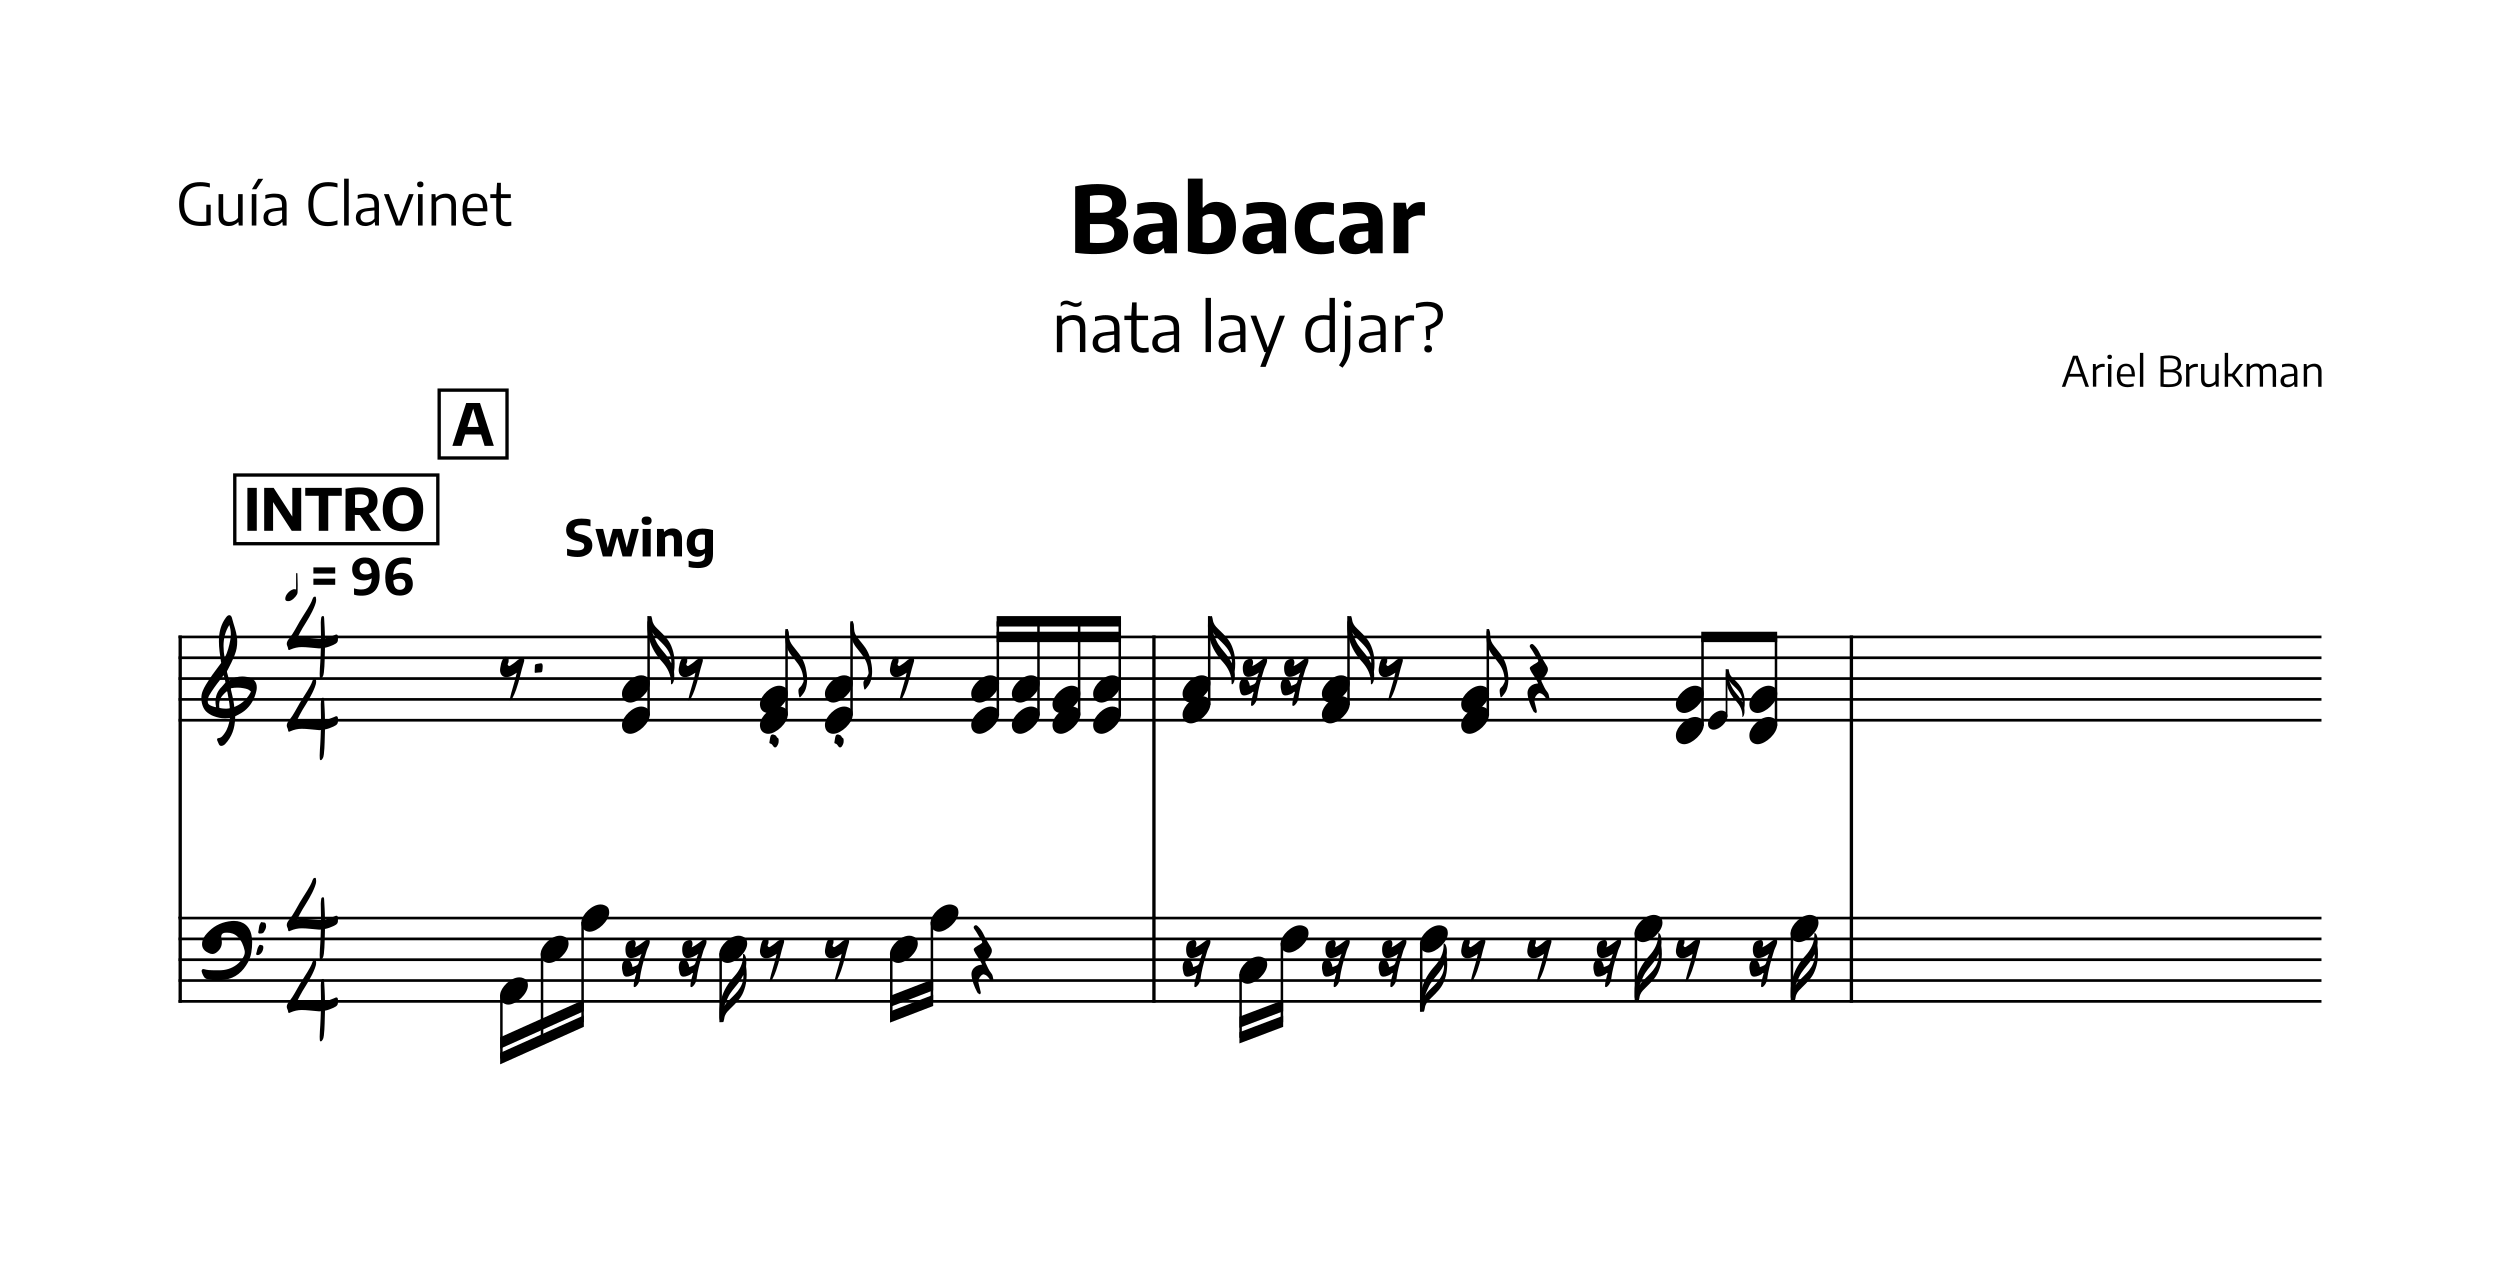 <?xml version="1.0" encoding="utf-8"?>
<!-- Generator: Adobe Illustrator 25.4.1, SVG Export Plug-In . SVG Version: 6.00 Build 0)  -->
<svg version="1.1" id="Capa_1" xmlns="http://www.w3.org/2000/svg" xmlns:xlink="http://www.w3.org/1999/xlink" x="0px" y="0px"
	 viewBox="0 0 2977.2 1522.6" style="enable-background:new 0 0 2977.2 1522.6;" xml:space="preserve">
<style type="text/css">
	.st0{fill:none;stroke:#000000;stroke-width:3.22;stroke-linejoin:bevel;}
	.st1{fill:none;stroke:#000000;stroke-width:3.97;stroke-linejoin:bevel;}
	.st2{fill:none;stroke:#000000;stroke-width:2.98;stroke-linejoin:bevel;}
	.st3{fill:none;stroke:#000000;stroke-width:2.08;stroke-linejoin:bevel;}
	.st4{fill-rule:evenodd;clip-rule:evenodd;}
	.st5{fill:none;stroke:#000000;stroke-width:3.97;stroke-linecap:square;stroke-miterlimit:2;}
</style>
<desc>Generated by MuseScore 3.6.2</desc>
<line class="st0" x1="212.6" y1="758.5" x2="2764.6" y2="758.5"/>
<line class="st0" x1="212.6" y1="783.3" x2="2764.6" y2="783.3"/>
<line class="st0" x1="212.6" y1="808.1" x2="2764.6" y2="808.1"/>
<line class="st0" x1="212.6" y1="832.9" x2="2764.6" y2="832.9"/>
<line class="st0" x1="212.6" y1="857.7" x2="2764.6" y2="857.7"/>
<line class="st0" x1="212.6" y1="1093.3" x2="2764.6" y2="1093.3"/>
<line class="st0" x1="212.6" y1="1118.1" x2="2764.6" y2="1118.1"/>
<line class="st0" x1="212.6" y1="1142.9" x2="2764.6" y2="1142.9"/>
<line class="st0" x1="212.6" y1="1167.7" x2="2764.6" y2="1167.7"/>
<line class="st0" x1="212.6" y1="1192.5" x2="2764.6" y2="1192.5"/>
<line class="st0" x1="212.6" y1="1781.6" x2="2764.6" y2="1781.6"/>
<line class="st0" x1="212.6" y1="1806.4" x2="2764.6" y2="1806.4"/>
<line class="st0" x1="212.6" y1="1831.2" x2="2764.6" y2="1831.2"/>
<line class="st0" x1="212.6" y1="1856" x2="2764.6" y2="1856"/>
<line class="st0" x1="212.6" y1="1880.8" x2="2764.6" y2="1880.8"/>
<path d="M1328.3,259.6c4.8,1,8.5,3.2,11.2,6.4c2.7,3.2,4,7.5,4,12.8c0,5.2-1.3,9.6-4,13.1s-6.9,6.2-12.8,8
	c-5.9,1.8-13.7,2.7-23.3,2.7c-3.4,0-7.3-0.1-11.5-0.4c-4.2-0.3-8-0.7-11.5-1.2V222c3.8-0.8,8.1-1.5,12.7-2s9.1-0.8,13.4-0.8
	c12,0,20.8,1.9,26.4,5.6c5.6,3.7,8.3,9.4,8.3,17.1c0,4.3-1.1,8.1-3.4,11.2C1335.6,256.2,1332.4,258.4,1328.3,259.6 M1308.8,232.3
	c-3.7,0-7.3,0.3-10.8,1v20.1h11.6c5.3,0,9.2-0.9,11.5-2.6c2.3-1.7,3.4-4.4,3.4-7.9c0-2.5-0.5-4.5-1.5-6.1c-1-1.5-2.7-2.7-5-3.4
	C1315.7,232.6,1312.6,232.3,1308.8,232.3 M1308.1,289.4c4.7,0,8.5-0.4,11.2-1.2c2.7-0.8,4.7-2.1,5.9-3.7s1.8-3.8,1.8-6.4
	c0-4-1.2-6.8-3.7-8.6c-2.4-1.8-6.4-2.7-11.9-2.7H1298V289C1300.7,289.3,1304.1,289.4,1308.1,289.4 M1373.8,240.5
	c6.6,0,11.9,0.8,15.9,2.4c4,1.6,7,4.3,9,7.9c1.9,3.7,2.9,8.7,2.9,15v35.8h-14.5l-1.2-5.9h-0.8c-1.8,2.4-4,4.2-6.8,5.3
	s-5.8,1.7-9.2,1.7c-4,0-7.5-0.7-10.4-2.2c-2.9-1.4-5.2-3.5-6.7-6.1c-1.6-2.6-2.3-5.7-2.3-9.1c0-5.8,2-10.2,6-13.4
	c4-3.2,10.3-5,19-5.6l9.8-0.8v-0.8c0-2.8-0.5-5-1.4-6.5c-0.9-1.6-2.3-2.7-4.3-3.4c-1.9-0.7-4.6-1-8.1-1c-2.5,0-5.1,0.2-8,0.6
	s-5.7,1-8.3,1.8V243c2.9-0.8,6-1.4,9.5-1.9C1367.4,240.7,1370.7,240.5,1373.8,240.5 M1374.9,290.5c1.7,0,3.4-0.3,5.1-0.9
	c1.7-0.6,3.1-1.6,4.5-2.9v-11.3l-8,0.6c-3.3,0.3-5.7,1-7.2,2.3c-1.5,1.3-2.2,3-2.2,5.3c0,2.2,0.7,3.9,2,5.1
	C1370.3,289.9,1372.3,290.5,1374.9,290.5 M1438,302.7c-4.1,0-8.2-0.3-12.2-0.9c-4.1-0.6-7.8-1.4-11.2-2.5v-86.6h17.6v34.5h0.8
	c1.8-2.2,4-3.8,6.6-5c2.6-1.2,5.6-1.8,9-1.8c4.4,0,8.3,1.1,11.8,3.2c3.5,2.1,6.3,5.4,8.4,9.9s3.1,10,3.1,16.7
	c0,10.7-2.8,18.7-8.5,24.2C1457.8,300,1449.4,302.7,1438,302.7 M1439.3,289.4c5.1,0,8.8-1.4,11.3-4.2c2.4-2.8,3.7-7.3,3.7-13.5
	c0-6.2-1.1-10.5-3.2-13.1c-2.1-2.5-5.2-3.8-9.2-3.8c-1.9,0-3.7,0.3-5.4,0.9c-1.7,0.6-3.2,1.5-4.4,2.7v30
	C1434.4,289.1,1436.8,289.4,1439.3,289.4 M1503.8,240.5c6.6,0,11.9,0.8,15.9,2.4c4,1.6,7,4.3,9,7.9c1.9,3.7,2.9,8.7,2.9,15v35.8
	h-14.5l-1.2-5.9h-0.8c-1.8,2.4-4,4.2-6.8,5.3s-5.8,1.7-9.2,1.7c-4,0-7.5-0.7-10.4-2.2c-2.9-1.4-5.2-3.5-6.7-6.1
	c-1.6-2.6-2.3-5.7-2.3-9.1c0-5.8,2-10.2,6-13.4c4-3.2,10.3-5,19-5.6l9.8-0.8v-0.8c0-2.8-0.5-5-1.4-6.5c-0.9-1.6-2.3-2.7-4.3-3.4
	c-1.9-0.7-4.6-1-8.1-1c-2.5,0-5.1,0.2-8,0.6s-5.7,1-8.3,1.8V243c2.9-0.8,6-1.4,9.5-1.9C1497.4,240.7,1500.7,240.5,1503.8,240.5
	 M1504.9,290.5c1.7,0,3.4-0.3,5.1-0.9c1.7-0.6,3.1-1.6,4.5-2.9v-11.3l-8,0.6c-3.3,0.3-5.7,1-7.2,2.3c-1.5,1.3-2.2,3-2.2,5.3
	c0,2.2,0.7,3.9,2,5.1C1500.3,289.9,1502.3,290.5,1504.9,290.5 M1573.2,302.8c-10.2,0-17.9-2.6-23.3-7.8c-5.3-5.2-8-13-8-23.3
	c0-10.4,2.8-18.2,8.5-23.4s13.9-7.7,24.6-7.7c5,0,9.5,0.5,13.5,1.4v13.9c-3.9-0.8-7.5-1.2-11.1-1.2c-4.1,0-7.4,0.6-9.9,1.7
	c-2.5,1.1-4.4,2.9-5.6,5.4c-1.2,2.5-1.8,5.7-1.8,9.7c0,6.1,1.3,10.4,3.9,13.1c2.6,2.7,6.6,4,12,4c1.9,0,3.8-0.2,5.7-0.5
	c1.9-0.3,4.2-0.8,6.8-1.5v13.9C1583.9,302,1578.8,302.8,1573.2,302.8 M1618.8,240.5c6.6,0,11.9,0.8,15.9,2.4c4,1.6,7,4.3,9,7.9
	c1.9,3.7,2.9,8.7,2.9,15v35.8h-14.5l-1.2-5.9h-0.8c-1.8,2.4-4,4.2-6.8,5.3s-5.8,1.7-9.2,1.7c-4,0-7.5-0.7-10.4-2.2
	c-2.9-1.4-5.2-3.5-6.7-6.1c-1.6-2.6-2.3-5.7-2.3-9.1c0-5.8,2-10.2,6-13.4c4-3.2,10.3-5,19-5.6l9.8-0.8v-0.8c0-2.8-0.5-5-1.4-6.5
	c-0.9-1.6-2.3-2.7-4.3-3.4c-1.9-0.7-4.6-1-8.1-1c-2.5,0-5.1,0.2-8,0.6s-5.7,1-8.3,1.8V243c2.9-0.8,6-1.4,9.5-1.9
	C1612.4,240.7,1615.7,240.5,1618.8,240.5 M1619.9,290.5c1.7,0,3.4-0.3,5.1-0.9c1.7-0.6,3.1-1.6,4.5-2.9v-11.3l-8,0.6
	c-3.3,0.3-5.7,1-7.2,2.3c-1.5,1.3-2.2,3-2.2,5.3c0,2.2,0.7,3.9,2,5.1C1615.3,289.9,1617.3,290.5,1619.9,290.5 M1659.7,241.4h14.3
	l1.4,7.8h0.8c1.7-2.9,3.9-5,6.6-6.5c2.8-1.4,5.9-2.1,9.3-2.1c1.8,0,3.4,0.1,4.8,0.4v15.9c-1.6-0.3-3.6-0.5-5.9-0.5
	c-2.7,0-5.3,0.5-7.9,1.5c-2.6,1-4.5,2.4-5.9,4.2v39.4h-17.6V241.4"/>
<path d="M1258.7,375.9h5.4l0.4,4.9h0.4c1.8-1.8,3.8-3.2,6.2-4.2c2.3-1,4.8-1.4,7.5-1.4c4.3,0,7.8,1.2,10.2,3.7
	c2.5,2.4,3.7,6.4,3.7,11.7v28.7h-6.4v-28.4c0-3.6-0.8-6.1-2.3-7.6c-1.6-1.5-3.8-2.3-6.8-2.3c-2.2,0-4.3,0.5-6.5,1.4
	c-2.2,0.9-4,2.4-5.5,4.4v32.6h-6.4V375.9 M1281.3,365.5c-1,0-2-0.1-2.9-0.4c-0.9-0.3-2.1-0.7-3.5-1.3c-1.1-0.5-2-0.9-2.8-1.1
	c-0.8-0.3-1.6-0.4-2.3-0.4c-1.3,0-2.5,0.2-3.5,0.7c-1,0.5-2.1,1.3-3.1,2.3v-4.6c1.7-1.8,3.9-2.7,6.7-2.7c1,0,2,0.1,2.8,0.4
	s2.1,0.7,3.5,1.3c1.1,0.5,2,0.9,2.8,1.1c0.8,0.3,1.6,0.4,2.3,0.4c1.3,0,2.4-0.2,3.5-0.7c1-0.5,2.1-1.3,3.1-2.3v4.6
	C1286.3,364.6,1284.1,365.5,1281.3,365.5 M1316.6,375.3c3.8,0,6.9,0.5,9.3,1.5c2.4,1,4.2,2.6,5.5,4.9c1.2,2.3,1.8,5.4,1.8,9.2v28.4
	h-5.4l-0.5-4.8h-0.4c-1.4,1.8-3.2,3.1-5.4,4.1c-2.2,1-4.6,1.5-7.1,1.5c-2.7,0-5-0.5-7-1.4c-2-0.9-3.5-2.3-4.6-4.1
	c-1.1-1.8-1.6-3.9-1.6-6.3c0-3.8,1.2-6.8,3.8-8.9s6.5-3.4,11.9-3.9l9.9-1.1v-3.7c0-2.6-0.4-4.6-1.2-6.1c-0.8-1.5-2-2.5-3.6-3.1
	c-1.6-0.6-3.7-0.9-6.3-0.9c-1.8,0-3.7,0.2-5.7,0.5s-4,0.8-6,1.5v-5.3c1.8-0.6,3.8-1.1,6.1-1.4
	C1312.4,375.4,1314.5,375.3,1316.6,375.3 M1316,415.1c2.1,0,4-0.4,5.9-1.3c1.9-0.9,3.6-2.2,5-4v-11.2l-9.5,1
	c-3.4,0.3-5.9,1.2-7.4,2.5c-1.5,1.3-2.3,3.1-2.3,5.5c0,2.5,0.7,4.3,2.1,5.6C1311.2,414.5,1313.3,415.1,1316,415.1 M1362.6,414.5
	c1.5,0,3.3-0.2,5.3-0.6v5.4c-2.3,0.5-4.5,0.8-6.7,0.8c-9.4,0-14-4.8-14-14.4v-24.5h-8.2v-5.3h8.2l1-15.8h5.4v15.8h13.6v5.3h-13.6
	v23.5c0,3.6,0.7,6.1,2.2,7.6C1357.2,413.8,1359.5,414.5,1362.6,414.5 M1387.6,375.3c3.8,0,6.9,0.5,9.3,1.5c2.4,1,4.2,2.6,5.5,4.9
	c1.2,2.3,1.8,5.4,1.8,9.2v28.4h-5.4l-0.5-4.8h-0.4c-1.4,1.8-3.2,3.1-5.4,4.1c-2.2,1-4.6,1.5-7.1,1.5c-2.7,0-5-0.5-7-1.4
	c-2-0.9-3.5-2.3-4.6-4.1c-1.1-1.8-1.6-3.9-1.6-6.3c0-3.8,1.2-6.8,3.8-8.9s6.5-3.4,11.9-3.9l9.9-1.1v-3.7c0-2.6-0.4-4.6-1.2-6.1
	c-0.8-1.5-2-2.5-3.6-3.1c-1.6-0.6-3.7-0.9-6.3-0.9c-1.8,0-3.7,0.2-5.7,0.5s-4,0.8-6,1.5v-5.3c1.8-0.6,3.8-1.1,6.1-1.4
	C1383.4,375.4,1385.5,375.3,1387.6,375.3 M1387,415.1c2.1,0,4-0.4,5.9-1.3c1.9-0.9,3.6-2.2,5-4v-11.2l-9.5,1
	c-3.4,0.3-5.9,1.2-7.4,2.5c-1.5,1.3-2.3,3.1-2.3,5.5c0,2.5,0.7,4.3,2.1,5.6C1382.2,414.5,1384.3,415.1,1387,415.1 M1435.7,419.3
	v-64.6h6.4v64.6H1435.7 M1466.6,375.3c3.8,0,6.9,0.5,9.3,1.5c2.4,1,4.2,2.6,5.5,4.9c1.2,2.3,1.8,5.4,1.8,9.2v28.4h-5.4l-0.5-4.8
	h-0.4c-1.4,1.8-3.2,3.1-5.4,4.1c-2.2,1-4.6,1.5-7.1,1.5c-2.7,0-5-0.5-7-1.4c-2-0.9-3.5-2.3-4.6-4.1c-1.1-1.8-1.6-3.9-1.6-6.3
	c0-3.8,1.2-6.8,3.8-8.9s6.5-3.4,11.9-3.9l9.9-1.1v-3.7c0-2.6-0.4-4.6-1.2-6.1c-0.8-1.5-2-2.5-3.6-3.1c-1.6-0.6-3.7-0.9-6.3-0.9
	c-1.8,0-3.7,0.2-5.7,0.5s-4,0.8-6,1.5v-5.3c1.8-0.6,3.8-1.1,6.1-1.4C1462.4,375.4,1464.5,375.3,1466.6,375.3 M1466,415.1
	c2.1,0,4-0.4,5.9-1.3c1.9-0.9,3.6-2.2,5-4v-11.2l-9.5,1c-3.4,0.3-5.9,1.2-7.4,2.5c-1.5,1.3-2.3,3.1-2.3,5.5c0,2.5,0.7,4.3,2.1,5.6
	C1461.2,414.5,1463.3,415.1,1466,415.1 M1523.8,375.9h6.4l-23,61h-6.4l6.7-17.6h-1.9l-16.4-43.4h6.8l13.8,38L1523.8,375.9
	 M1571.5,420.1c-3.3,0-6.2-0.7-8.8-2.2c-2.6-1.5-4.6-3.8-6.1-7c-1.5-3.2-2.2-7.3-2.2-12.3c0-7.8,1.8-13.6,5.5-17.5
	c3.7-3.9,9.1-5.8,16.4-5.8c2.1,0,4.4,0.2,7,0.6v-21.2h6.4v64.6h-5.5l-0.4-4.7h-0.4c-1.4,1.7-3.1,3-5.1,4
	C1576.2,419.6,1574,420.1,1571.5,420.1 M1572.9,414.6c2,0,4-0.4,5.8-1.3c1.8-0.9,3.4-2.2,4.6-4v-28c-1-0.2-2.2-0.4-3.4-0.5
	c-1.3-0.1-2.5-0.2-3.7-0.2c-5.2,0-9,1.4-11.5,4.1c-2.5,2.8-3.8,7.2-3.8,13.3c0,6.1,1,10.3,3.1,12.9
	C1566.1,413.3,1569.1,414.6,1572.9,414.6 M1594.5,435c2.6-3.5,4.4-6.9,5.5-10.4c1.1-3.5,1.7-7.5,1.7-12.1v-36.6h6.4v36.2
	c0,5.1-0.7,9.7-2.2,13.7c-1.4,4-3.8,8-7.1,12.1L1594.5,435 M1604.8,366.3c-1.4,0-2.6-0.4-3.3-1.1s-1.2-1.7-1.2-3
	c0-1.3,0.4-2.3,1.2-3c0.8-0.7,1.9-1.1,3.3-1.1c1.4,0,2.5,0.4,3.3,1.1c0.8,0.7,1.2,1.7,1.2,3c0,1.3-0.4,2.3-1.2,3
	C1607.3,366,1606.2,366.3,1604.8,366.3 M1633.6,375.3c3.8,0,6.9,0.5,9.3,1.5c2.4,1,4.2,2.6,5.5,4.9c1.2,2.3,1.8,5.4,1.8,9.2v28.4
	h-5.4l-0.5-4.8h-0.4c-1.4,1.8-3.2,3.1-5.4,4.1c-2.2,1-4.6,1.5-7.1,1.5c-2.7,0-5-0.5-7-1.4c-2-0.9-3.5-2.3-4.6-4.1
	c-1.1-1.8-1.6-3.9-1.6-6.3c0-3.8,1.2-6.8,3.8-8.9s6.5-3.4,11.9-3.9l9.9-1.1v-3.7c0-2.6-0.4-4.6-1.2-6.1c-0.8-1.5-2-2.5-3.6-3.1
	c-1.6-0.6-3.7-0.9-6.3-0.9c-1.8,0-3.7,0.2-5.7,0.5s-4,0.8-6,1.5v-5.3c1.8-0.6,3.8-1.1,6.1-1.4
	C1629.4,375.4,1631.5,375.3,1633.6,375.3 M1633,415.1c2.1,0,4-0.4,5.9-1.3c1.9-0.9,3.6-2.2,5-4v-11.2l-9.5,1
	c-3.4,0.3-5.9,1.2-7.4,2.5c-1.5,1.3-2.3,3.1-2.3,5.5c0,2.5,0.7,4.3,2.1,5.6C1628.2,414.5,1630.3,415.1,1633,415.1 M1661.7,375.9h5.3
	l0.5,5.8h0.4c1.4-2,3.3-3.5,5.5-4.6s4.6-1.6,7.1-1.6c1.2,0,2.3,0.1,3.5,0.3v6c-1.1-0.2-2.4-0.3-3.8-0.3c-2.3,0-4.5,0.5-6.8,1.6
	c-2.3,1.1-4.1,2.6-5.5,4.5v31.7h-6.4V375.9 M1697.7,388.7c3.6-1.1,6.5-2.3,8.6-3.6c2.1-1.3,3.6-2.8,4.5-4.4c0.9-1.6,1.3-3.6,1.3-5.8
	c0-3.3-1.1-5.8-3.3-7.5c-2.2-1.7-5.4-2.6-9.7-2.6c-4.5,0-8.8,0.7-12.9,2.2v-5.4c1.9-0.7,4-1.2,6.4-1.6c2.4-0.4,4.8-0.6,7.1-0.6
	c6.1,0,10.7,1.3,13.9,3.9c3.2,2.6,4.8,6.3,4.8,11.1c0,2.9-0.5,5.3-1.5,7.5c-1,2.1-2.6,4-4.8,5.6c-2.2,1.6-5.1,3.1-8.7,4.5l-0.6,12.9
	h-4.1L1697.7,388.7 M1700.8,419.8c-1.4,0-2.5-0.4-3.4-1.2c-0.9-0.8-1.3-1.8-1.3-3.1c0-1.3,0.4-2.4,1.3-3.2c0.8-0.8,2-1.2,3.4-1.2
	c1.4,0,2.5,0.4,3.3,1.2c0.9,0.8,1.3,1.9,1.3,3.2c0,1.3-0.4,2.3-1.3,3.1C1703.3,419.4,1702.2,419.8,1700.8,419.8"/>
<path d="M2483.5,460.6l-4.2-12h-15.6l-4.2,12h-4.1l13.3-37h5.7l13.3,37H2483.5 M2464.8,445.2h13.2l-6.6-18.7L2464.8,445.2
	 M2492.4,433.5h3.3l0.3,3.6h0.2c0.9-1.2,2-2.2,3.5-2.9c1.4-0.7,2.9-1,4.5-1c0.7,0,1.5,0.1,2.2,0.2v3.7c-0.7-0.1-1.5-0.2-2.3-0.2
	c-1.4,0-2.8,0.3-4.3,1c-1.4,0.7-2.6,1.6-3.4,2.8v19.8h-4V433.5 M2510.4,460.6v-27.1h4v27.1H2510.4 M2512.4,427.6
	c-0.9,0-1.6-0.2-2.1-0.7c-0.5-0.4-0.7-1.1-0.7-1.9c0-0.8,0.2-1.4,0.7-1.9c0.5-0.4,1.2-0.7,2.1-0.7c0.9,0,1.6,0.2,2,0.7
	c0.5,0.4,0.7,1.1,0.7,1.9c0,0.8-0.2,1.4-0.7,1.9C2514,427.4,2513.3,427.6,2512.4,427.6 M2542.4,448.4H2525c0.1,2.3,0.4,4.1,1.1,5.5
	c0.7,1.4,1.7,2.4,3,3c1.3,0.6,3,0.9,5.1,0.9c2,0,4.2-0.4,6.8-1.1v3.3c-2.5,0.7-4.9,1.1-7.2,1.1c-4.3,0-7.5-1.1-9.7-3.3
	c-2.1-2.2-3.2-5.8-3.2-10.7c0-4.6,1-8.1,2.9-10.5c1.9-2.3,4.6-3.5,8.1-3.5c3.4,0,6,1.2,7.8,3.5s2.7,5.9,2.7,10.6V448.4 M2531.9,436
	c-2.2,0-3.8,0.8-5,2.2c-1.2,1.5-1.8,4-1.8,7.4h13.5c-0.1-3.4-0.7-5.9-1.8-7.4C2535.7,436.8,2534.1,436,2531.9,436 M2548.4,460.6
	v-40.4h4v40.4H2548.4 M2590.7,441.5c2.5,0.4,4.4,1.5,5.7,3c1.3,1.6,1.9,3.6,1.9,6c0,2.3-0.6,4.2-1.7,5.8c-1.1,1.5-2.8,2.7-5.2,3.5
	c-2.4,0.8-5.5,1.2-9.4,1.2c-2.9,0-6-0.2-9.1-0.6v-36.1c3.3-0.7,6.7-1,10.2-1c4.9,0,8.5,0.8,10.8,2.4c2.3,1.6,3.4,4.1,3.4,7.5
	c0,2.1-0.5,3.9-1.6,5.4C2594.5,440,2592.9,441,2590.7,441.5 M2583.4,426.5c-2.5,0-4.7,0.2-6.6,0.5v13h7.3c3.3,0,5.6-0.6,7.1-1.6
	c1.4-1.1,2.2-2.8,2.2-5.1c0-1.6-0.3-2.9-1-3.9c-0.7-1-1.7-1.7-3.2-2.2C2587.7,426.7,2585.8,426.5,2583.4,426.5 M2582.8,457.7
	c2.9,0,5.2-0.3,6.8-0.8c1.7-0.5,2.9-1.3,3.6-2.4c0.7-1.1,1.1-2.4,1.1-4.1c0-2.4-0.8-4.2-2.3-5.4c-1.6-1.2-4-1.7-7.3-1.7h-8v14.1
	C2578.5,457.6,2580.5,457.7,2582.8,457.7 M2603.4,433.5h3.3l0.3,3.6h0.2c0.9-1.2,2-2.2,3.5-2.9c1.4-0.7,2.9-1,4.5-1
	c0.7,0,1.5,0.1,2.2,0.2v3.7c-0.7-0.1-1.5-0.2-2.3-0.2c-1.4,0-2.8,0.3-4.3,1c-1.4,0.7-2.6,1.6-3.4,2.8v19.8h-4V433.5 M2629.8,461.1
	c-2.7,0-4.8-0.8-6.3-2.3c-1.5-1.5-2.3-3.9-2.3-7.3v-18h4v17.8c0,2.2,0.5,3.8,1.5,4.7c1,1,2.3,1.4,4.1,1.4c1.3,0,2.7-0.3,4-0.9
	c1.3-0.6,2.5-1.5,3.4-2.7v-20.4h4v27.1h-3.4l-0.3-3h-0.2c-1.1,1.1-2.4,2-3.8,2.6C2632.9,460.8,2631.4,461.1,2629.8,461.1
	 M2667.6,460.6l-9.6-12.2h-4.6v12.2h-4v-40.4h4v24.8h4.6l8.9-11.5h4.4l-10,13.2l10.8,14H2667.6 M2702.3,433.1c2.5,0,4.5,0.8,6,2.3
	s2.2,4,2.2,7.3v18h-4v-17.8c0-2.2-0.4-3.8-1.3-4.8c-0.9-1-2.2-1.5-3.8-1.5c-1.2,0-2.3,0.3-3.5,0.8c-1.2,0.6-2.2,1.4-3,2.6
	c0.1,0.8,0.1,1.6,0.1,2.5v18h-3.9v-17.8c0-2.2-0.4-3.8-1.3-4.8c-0.9-1-2.1-1.4-3.7-1.4c-1.2,0-2.4,0.3-3.6,0.9
	c-1.2,0.6-2.2,1.5-3,2.8v20.2h-4v-27.1h3.4l0.3,3.1h0.3c1-1.1,2.2-2,3.5-2.6c1.3-0.6,2.8-0.9,4.3-0.9c3.3,0,5.5,1.3,6.8,3.9
	c1.2-1.4,2.5-2.3,4-3C2699.3,433.4,2700.8,433.1,2702.3,433.1 M2725.5,433.1c2.4,0,4.3,0.3,5.8,0.9c1.5,0.6,2.7,1.6,3.4,3.1
	s1.2,3.4,1.2,5.8v17.8h-3.4l-0.3-3h-0.3c-0.9,1.1-2,2-3.4,2.6c-1.4,0.6-2.9,0.9-4.5,0.9c-1.7,0-3.1-0.3-4.4-0.9
	c-1.2-0.6-2.2-1.4-2.8-2.6c-0.7-1.1-1-2.4-1-4c0-2.4,0.8-4.2,2.4-5.6c1.6-1.3,4.1-2.1,7.5-2.5l6.2-0.7v-2.3c0-1.6-0.3-2.9-0.8-3.8
	c-0.5-0.9-1.3-1.6-2.3-1.9s-2.3-0.6-3.9-0.6c-1.1,0-2.3,0.1-3.6,0.3c-1.3,0.2-2.5,0.5-3.7,0.9v-3.3c1.1-0.4,2.4-0.7,3.8-0.9
	C2722.8,433.2,2724.2,433.1,2725.5,433.1 M2725.1,458c1.3,0,2.5-0.3,3.7-0.8c1.2-0.5,2.2-1.4,3.1-2.5v-7l-5.9,0.7
	c-2.1,0.2-3.6,0.7-4.6,1.6c-1,0.8-1.4,2-1.4,3.4c0,1.5,0.4,2.7,1.3,3.5C2722.1,457.6,2723.4,458,2725.1,458 M2743.4,433.5h3.4
	l0.3,3.1h0.3c1.1-1.1,2.4-2,3.9-2.6c1.5-0.6,3-0.9,4.7-0.9c2.7,0,4.8,0.8,6.4,2.3s2.3,4,2.3,7.3v17.9h-4v-17.8
	c0-2.2-0.5-3.8-1.5-4.8c-1-1-2.4-1.5-4.2-1.5c-1.3,0-2.7,0.3-4.1,0.9c-1.3,0.6-2.5,1.5-3.4,2.7v20.4h-4V433.5"/>
<path d="M250.9,243.8v24.3c-2.1,0.4-4.1,0.6-5.9,0.8c-1.8,0.2-3.6,0.2-5.5,0.2c-8.7,0-15.3-2.1-19.6-6.3c-4.3-4.2-6.5-10.7-6.6-19.6
	c0-9,2.2-15.6,6.6-19.9s10.5-6.4,18.5-6.4c3.8,0,7.6,0.5,11.5,1.5v4.9c-2-0.6-3.9-0.9-5.7-1.2s-3.6-0.4-5.4-0.4
	c-6.4,0-11.2,1.7-14.5,5c-3.3,3.3-5,8.8-5,16.4c0,4.9,0.7,9,2.2,12.1c1.5,3.1,3.7,5.4,6.6,6.8c2.9,1.4,6.7,2.2,11.1,2.2
	c2.3,0,4.5-0.1,6.5-0.4v-20H250.9 M272.3,269.2c-3.7,0-6.6-1-8.8-3.1s-3.2-5.4-3.2-10v-24.9h5.5v24.6c0,3,0.7,5.2,2,6.5
	c1.3,1.3,3.2,2,5.6,2c1.8,0,3.7-0.4,5.5-1.2c1.9-0.8,3.4-2.1,4.6-3.7v-28.2h5.5v37.4h-4.7l-0.4-4.1h-0.3c-1.5,1.6-3.3,2.7-5.3,3.5
	C276.6,268.8,274.5,269.2,272.3,269.2 M299.8,268.6v-37.4h5.5v37.4H299.8 M300,225.4l7.5-12.5h6l-8.3,12.5H300 M327,230.6
	c3.3,0,5.9,0.4,8,1.3c2.1,0.8,3.7,2.3,4.7,4.2c1.1,2,1.6,4.6,1.6,8v24.5h-4.6l-0.4-4.2h-0.4c-1.2,1.5-2.7,2.7-4.6,3.5
	c-1.9,0.8-4,1.3-6.2,1.3c-2.3,0-4.3-0.4-6-1.2c-1.7-0.8-3-2-3.9-3.5c-0.9-1.5-1.4-3.4-1.4-5.5c0-3.3,1.1-5.9,3.2-7.7
	c2.2-1.8,5.6-2.9,10.3-3.4l8.5-0.9v-3.2c0-2.2-0.3-4-1-5.2c-0.7-1.3-1.7-2.2-3.1-2.7c-1.4-0.5-3.2-0.8-5.5-0.8c-1.5,0-3.2,0.1-5,0.4
	c-1.8,0.3-3.5,0.7-5.2,1.3v-4.5c1.5-0.5,3.3-0.9,5.2-1.2C323.3,230.7,325.2,230.6,327,230.6 M326.5,264.9c1.8,0,3.5-0.4,5.1-1.1
	c1.6-0.7,3.1-1.9,4.3-3.5v-9.7l-8.2,0.9c-2.9,0.3-5,1-6.4,2.1c-1.3,1.1-2,2.7-2,4.7c0,2.1,0.6,3.7,1.8,4.8
	C322.3,264.4,324.1,264.9,326.5,264.9 M390.3,269.3c-7.4,0-13.1-2.1-17.1-6.2c-4-4.1-6-10.7-6-19.9c0-9,2-15.6,6.1-19.9
	c4.1-4.3,9.9-6.4,17.6-6.4c3.7,0,7.4,0.5,11,1.5v4.9c-3.5-1-7.1-1.5-10.8-1.5c-4,0-7.3,0.7-9.9,2.1c-2.6,1.4-4.6,3.7-6,6.8
	s-2.1,7.3-2.1,12.4c0,5.3,0.7,9.5,2.1,12.6c1.4,3.1,3.4,5.4,5.9,6.7s5.8,2,9.6,2c1.9,0,3.7-0.2,5.5-0.5c1.8-0.3,3.7-0.8,5.7-1.5v4.9
	C398.3,268.6,394.5,269.3,390.3,269.3 M409.8,268.6v-55.8h5.5v55.8H409.8 M437,230.6c3.3,0,5.9,0.4,8,1.3c2.1,0.8,3.7,2.3,4.7,4.2
	c1.1,2,1.6,4.6,1.6,8v24.5h-4.6l-0.4-4.2h-0.4c-1.2,1.5-2.7,2.7-4.6,3.5c-1.9,0.8-4,1.3-6.2,1.3c-2.3,0-4.3-0.4-6-1.2
	c-1.7-0.8-3-2-3.9-3.5c-0.9-1.5-1.4-3.4-1.4-5.5c0-3.3,1.1-5.9,3.2-7.7c2.2-1.8,5.6-2.9,10.3-3.4l8.5-0.9v-3.2c0-2.2-0.3-4-1-5.2
	c-0.7-1.3-1.7-2.2-3.1-2.7c-1.4-0.5-3.2-0.8-5.5-0.8c-1.5,0-3.2,0.1-5,0.4c-1.8,0.3-3.5,0.7-5.2,1.3v-4.5c1.5-0.5,3.3-0.9,5.2-1.2
	C433.3,230.7,435.2,230.6,437,230.6 M436.5,264.9c1.8,0,3.5-0.4,5.1-1.1c1.6-0.7,3.1-1.9,4.3-3.5v-9.7l-8.2,0.9
	c-2.9,0.3-5,1-6.4,2.1c-1.3,1.1-2,2.7-2,4.7c0,2.1,0.6,3.7,1.8,4.8C432.3,264.4,434.1,264.9,436.5,264.9 M487,231.2h5.6l-14.2,37.4
	h-7.1l-14.1-37.4h5.9l12,32.5L487,231.2 M497.8,268.6v-37.4h5.5v37.4H497.8 M500.6,223.1c-1.2,0-2.2-0.3-2.9-0.9
	c-0.7-0.6-1-1.5-1-2.6s0.3-2,1-2.6c0.7-0.6,1.6-0.9,2.8-0.9c1.2,0,2.2,0.3,2.8,0.9c0.7,0.6,1,1.5,1,2.6s-0.3,2-1,2.6
	C502.7,222.7,501.8,223.1,500.6,223.1 M513.8,231.2h4.7l0.4,4.2h0.4c1.5-1.6,3.3-2.8,5.3-3.6c2-0.8,4.2-1.2,6.4-1.2
	c3.8,0,6.7,1.1,8.8,3.2s3.2,5.5,3.2,10.1v24.7h-5.5v-24.5c0-3.1-0.7-5.2-2-6.6c-1.3-1.3-3.3-2-5.8-2c-1.9,0-3.7,0.4-5.6,1.2
	c-1.9,0.8-3.4,2.1-4.7,3.8v28.1h-5.5V231.2 M580.4,251.7h-24c0.1,3.2,0.6,5.7,1.6,7.6c1,1.9,2.4,3.3,4.2,4.1s4.2,1.3,7,1.3
	c2.7,0,5.8-0.5,9.3-1.5v4.5c-3.4,1-6.7,1.5-10,1.5c-5.9,0-10.4-1.5-13.3-4.6c-2.9-3.1-4.4-8-4.4-14.8c0-6.4,1.3-11.2,4-14.5
	c2.7-3.2,6.4-4.8,11.2-4.8c4.7,0,8.2,1.6,10.7,4.8c2.5,3.2,3.7,8.1,3.7,14.6V251.7 M565.9,234.6c-3,0-5.3,1-6.9,3.1
	c-1.6,2.1-2.5,5.5-2.6,10.2h18.7c-0.1-4.8-0.9-8.2-2.4-10.2C571.1,235.6,568.9,234.6,565.9,234.6 M604.3,264.5
	c1.3,0,2.8-0.2,4.6-0.5v4.7c-1.9,0.5-3.9,0.7-5.8,0.7c-8.1,0-12.1-4.1-12.1-12.4v-21.1h-7.1v-4.6h7.1l0.9-13.6h4.6v13.6h11.8v4.6
	h-11.8V256c0,3.1,0.6,5.2,1.9,6.5C599.7,263.8,601.6,264.5,604.3,264.5"/>
<path d="M231.7,1729.2l-0.6,2.8h-17.3l0.4-1.8l10.9-11.2c1.8-1.9,3.2-3.5,4.1-4.9c0.9-1.3,1.5-2.6,1.7-3.9c0.4-1.9,0.2-3.2-0.7-4.1
	c-0.9-0.9-2.4-1.3-4.5-1.3c-2.3,0-4.5,0.4-6.7,1.2l0.6-2.8c0.9-0.3,2-0.6,3.3-0.8c1.2-0.2,2.5-0.3,3.7-0.3c6.2,0,8.8,2.6,7.6,7.9
	c-0.2,1.1-0.6,2.1-1.1,3.2s-1.2,2.1-2.1,3.2c-0.9,1.2-2.1,2.5-3.5,3.9l-8.7,9H231.7 M248.9,1714.9c1.8,0,3.4,0.3,4.6,1
	c1.2,0.6,2.1,1.6,2.6,2.9c0.5,1.3,0.5,2.9,0.1,4.8c-0.4,1.9-1.1,3.5-2.2,4.8c-1,1.3-2.3,2.3-3.8,3c-1.5,0.7-3.1,1-4.9,1
	c-6.9,0-9.3-4.7-7.3-14.2c2.3-10.8,7.6-16.1,16-16.1c2.1,0,3.9,0.3,5.2,0.9l-0.6,2.7c-0.7-0.3-1.5-0.5-2.4-0.7
	c-0.9-0.2-1.8-0.2-2.7-0.2c-3.2,0-5.7,1-7.7,3c-2,2-3.4,5.2-4.4,9.5c1-0.7,2.2-1.2,3.5-1.6C246.3,1715.1,247.6,1714.9,248.9,1714.9
	 M245.9,1729.8c1.8,0,3.3-0.5,4.6-1.5c1.3-1,2.2-2.5,2.6-4.6c0.4-2.1,0.2-3.6-0.8-4.7s-2.5-1.5-4.5-1.5c-1.1,0-2.3,0.2-3.6,0.6
	c-1.2,0.4-2.3,1-3.3,1.7c-0.6,3.6-0.5,6.2,0.4,7.7C242.2,1729,243.7,1729.8,245.9,1729.8"/>
<line class="st1" x1="214.6" y1="1091.7" x2="214.6" y2="1194.1"/>
<line class="st1" x1="1374.2" y1="1091.7" x2="1374.2" y2="1194.1"/>
<line class="st1" x1="2204.8" y1="1091.7" x2="2204.8" y2="1194.1"/>
<line class="st1" x1="214.6" y1="756.8" x2="214.6" y2="1093.3"/>
<line class="st1" x1="1374.2" y1="756.8" x2="1374.2" y2="1093.3"/>
<line class="st1" x1="2204.8" y1="756.8" x2="2204.8" y2="1093.3"/>
<line class="st2" x1="597.1" y1="1184.8" x2="597.1" y2="1260.7"/>
<line class="st2" x1="645.5" y1="1135.2" x2="645.5" y2="1239"/>
<line class="st2" x1="693.8" y1="1098" x2="693.8" y2="1217.3"/>
<line class="st2" x1="858.2" y1="1135.2" x2="858.2" y2="1217.3"/>
<line class="st2" x1="1061.4" y1="1135.2" x2="1061.4" y2="1211.1"/>
<line class="st2" x1="1109.8" y1="1098" x2="1109.8" y2="1192.5"/>
<line class="st2" x1="1477.4" y1="1160" x2="1477.4" y2="1235.9"/>
<line class="st2" x1="1526.6" y1="1122.8" x2="1526.6" y2="1217.3"/>
<line class="st2" x1="1692.5" y1="1122.8" x2="1692.5" y2="1204.9"/>
<line class="st2" x1="1948.2" y1="1110.4" x2="1948.2" y2="1192.5"/>
<line class="st2" x1="2134" y1="1110.4" x2="2134" y2="1192.5"/>
<line class="st2" x1="772.4" y1="852" x2="772.4" y2="733.7"/>
<line class="st2" x1="936.7" y1="852" x2="936.7" y2="749.2"/>
<line class="st2" x1="1014.1" y1="852" x2="1014.1" y2="739.9"/>
<line class="st2" x1="1188.3" y1="852" x2="1188.3" y2="739.9"/>
<line class="st2" x1="1236.7" y1="852" x2="1236.7" y2="739.9"/>
<line class="st2" x1="1285.1" y1="852" x2="1285.1" y2="739.9"/>
<line class="st2" x1="1333.5" y1="852" x2="1333.5" y2="739.9"/>
<line class="st2" x1="1440" y1="839.6" x2="1440" y2="733.7"/>
<line class="st2" x1="1605.9" y1="839.6" x2="1605.9" y2="733.7"/>
<line class="st2" x1="1771.8" y1="852" x2="1771.8" y2="749.2"/>
<line class="st2" x1="2027.5" y1="864.4" x2="2027.5" y2="758.5"/>
<line class="st3" x1="2056.1" y1="853.7" x2="2056.1" y2="796.9"/>
<line class="st2" x1="2115" y1="864.4" x2="2115" y2="758.5"/>
<path d="M603.3,1196.2c0.7,0.1,1.3,0.2,2,0.2c9.5,0,23.7-13,23.4-23.4c-0.3-2.6-0.2-6-5.4-8.1c-1.5-0.7-3.1-1-4.8-1
	c-10.6,0-22.1,12.2-22.9,20.3c0,0.6-0.1,1.2-0.1,1.8C595.6,1190.9,597.8,1194.9,603.3,1196.2"/>
<path d="M651.7,1146.6c0.7,0.1,1.3,0.2,2,0.2c9.5,0,23.7-13,23.4-23.4c-0.3-2.6-0.2-6-5.4-8.1c-1.5-0.7-3.1-1-4.8-1
	c-10.6,0-22.1,12.2-22.9,20.3c0,0.6-0.1,1.2-0.1,1.8C644,1141.3,646.2,1145.3,651.7,1146.6"/>
<path d="M700.1,1109.4c0.7,0.1,1.3,0.2,2,0.2c9.5,0,23.7-13,23.4-23.4c-0.3-2.6-0.2-6-5.4-8.1c-1.5-0.7-3.1-1-4.8-1
	c-10.6,0-22.1,12.2-22.9,20.3c0,0.6-0.1,1.2-0.1,1.8C692.4,1104.1,694.5,1108.1,700.1,1109.4"/>
<path d="M864.4,1146.6c0.7,0.1,1.3,0.2,2,0.2c9.5,0,23.7-13,23.4-23.4c-0.3-2.6-0.2-6-5.4-8.1c-1.5-0.7-3.1-1-4.8-1
	c-10.6,0-22.1,12.2-22.9,20.3c0,0.6-0.1,1.2-0.1,1.8C856.7,1141.3,858.9,1145.3,864.4,1146.6"/>
<path d="M1067.6,1146.6c0.7,0.1,1.3,0.2,2,0.2c9.5,0,23.7-13,23.4-23.4c-0.3-2.6-0.2-6-5.4-8.1c-1.5-0.7-3.1-1-4.8-1
	c-10.6,0-22.1,12.2-22.9,20.3c0,0.6-0.1,1.2-0.1,1.8C1059.9,1141.3,1062.1,1145.3,1067.6,1146.6"/>
<path d="M1116,1109.4c0.7,0.1,1.3,0.2,2,0.2c9.5,0,23.7-13,23.4-23.4c-0.3-2.6-0.2-6-5.4-8.1c-1.5-0.7-3.1-1-4.8-1
	c-10.6,0-22.1,12.2-22.9,20.3c0,0.6-0.1,1.2-0.1,1.8C1108.3,1104.1,1110.5,1108.1,1116,1109.4"/>
<path d="M1483.7,1171.4c0.7,0.1,1.3,0.2,2,0.2c9.5,0,23.7-13,23.4-23.4c-0.3-2.6-0.2-6-5.4-8.1c-1.5-0.7-3.1-1-4.8-1
	c-10.6,0-22.1,12.2-22.9,20.3c0,0.6-0.1,1.2-0.1,1.8C1476,1166.1,1478.1,1170.1,1483.7,1171.4"/>
<path d="M1532.9,1134.2c0.7,0.1,1.3,0.2,2,0.2c9.5,0,23.7-13,23.4-23.4c-0.3-2.6-0.2-6-5.4-8.1c-1.5-0.7-3.1-1-4.8-1
	c-10.6,0-22.1,12.2-22.9,20.3c0,0.6-0.1,1.2-0.1,1.8C1525.1,1128.9,1527.3,1132.9,1532.9,1134.2"/>
<path d="M1698.8,1134.2c0.7,0.1,1.3,0.2,2,0.2c9.5,0,23.7-13,23.4-23.4c-0.3-2.6-0.2-6-5.4-8.1c-1.5-0.7-3.1-1-4.8-1
	c-10.6,0-22.1,12.2-22.9,20.3c0,0.6-0.1,1.2-0.1,1.8C1691,1128.9,1693.2,1132.9,1698.8,1134.2"/>
<path d="M1954.4,1121.8c0.7,0.1,1.3,0.2,2,0.2c9.5,0,23.7-13,23.4-23.4c-0.3-2.6-0.2-6-5.4-8.1c-1.5-0.7-3.1-1-4.8-1
	c-10.6,0-22.1,12.2-22.9,20.3c0,0.6-0.1,1.2-0.1,1.8C1946.7,1116.5,1948.9,1120.5,1954.4,1121.8"/>
<path d="M2140.2,1121.8c0.7,0.1,1.3,0.2,2,0.2c9.5,0,23.7-13,23.4-23.4c-0.3-2.6-0.2-6-5.4-8.1c-1.5-0.7-3.1-1-4.8-1
	c-10.6,0-22.1,12.2-22.9,20.3c0,0.6-0.1,1.2-0.1,1.8C2132.5,1116.5,2134.7,1120.5,2140.2,1121.8"/>
<path d="M748.5,873.7c0.7,0.1,1.3,0.2,2,0.2c9.5,0,23.7-13,23.4-23.4c-0.3-2.6-0.2-6-5.4-8.1c-1.5-0.7-3.1-1-4.8-1
	c-10.6,0-22.1,12.2-22.9,20.3c0,0.6-0.1,1.2-0.1,1.8C740.7,868.5,742.9,872.5,748.5,873.7"/>
<path d="M748.5,836.5c0.7,0.1,1.3,0.2,2,0.2c9.5,0,23.7-13,23.4-23.4c-0.3-2.6-0.2-6-5.4-8.1c-1.5-0.7-3.1-1-4.8-1
	c-10.6,0-22.1,12.2-22.9,20.3c0,0.6-0.1,1.2-0.1,1.8C740.7,831.3,742.9,835.3,748.5,836.5"/>
<path d="M912.8,873.7c0.7,0.1,1.3,0.2,2,0.2c9.5,0,23.7-13,23.4-23.4c-0.3-2.6-0.2-6-5.4-8.1c-1.5-0.7-3.1-1-4.8-1
	c-10.6,0-22.1,12.2-22.9,20.3c0,0.6-0.1,1.2-0.1,1.8C905.1,868.5,907.3,872.5,912.8,873.7"/>
<path d="M912.8,848.9c0.7,0.1,1.3,0.2,2,0.2c9.5,0,23.7-13,23.4-23.4c-0.3-2.6-0.2-6-5.4-8.1c-1.5-0.7-3.1-1-4.8-1
	c-10.6,0-22.1,12.2-22.9,20.3c0,0.6-0.1,1.2-0.1,1.8C905.1,843.7,907.3,847.7,912.8,848.9"/>
<path d="M990.2,873.7c0.7,0.1,1.3,0.2,2,0.2c9.5,0,23.7-13,23.4-23.4c-0.3-2.6-0.2-6-5.4-8.1c-1.5-0.7-3.1-1-4.8-1
	c-10.6,0-22.1,12.2-22.9,20.3c0,0.6-0.1,1.2-0.1,1.8C982.5,868.5,984.7,872.5,990.2,873.7"/>
<path d="M990.2,836.5c0.7,0.1,1.3,0.2,2,0.2c9.5,0,23.7-13,23.4-23.4c-0.3-2.6-0.2-6-5.4-8.1c-1.5-0.7-3.1-1-4.8-1
	c-10.6,0-22.1,12.2-22.9,20.3c0,0.6-0.1,1.2-0.1,1.8C982.5,831.3,984.7,835.3,990.2,836.5"/>
<path d="M1164.4,873.7c0.7,0.1,1.3,0.2,2,0.2c9.5,0,23.7-13,23.4-23.4c-0.3-2.6-0.2-6-5.4-8.1c-1.5-0.7-3.1-1-4.8-1
	c-10.6,0-22.1,12.2-22.9,20.3c0,0.6-0.1,1.2-0.1,1.8C1156.7,868.5,1158.9,872.5,1164.4,873.7"/>
<path d="M1164.4,836.5c0.7,0.1,1.3,0.2,2,0.2c9.5,0,23.7-13,23.4-23.4c-0.3-2.6-0.2-6-5.4-8.1c-1.5-0.7-3.1-1-4.8-1
	c-10.6,0-22.1,12.2-22.9,20.3c0,0.6-0.1,1.2-0.1,1.8C1156.7,831.3,1158.9,835.3,1164.4,836.5"/>
<path d="M1212.8,873.7c0.7,0.1,1.3,0.2,2,0.2c9.5,0,23.7-13,23.4-23.4c-0.3-2.6-0.2-6-5.4-8.1c-1.5-0.7-3.1-1-4.8-1
	c-10.6,0-22.1,12.2-22.9,20.3c0,0.6-0.1,1.2-0.1,1.8C1205.1,868.5,1207.2,872.5,1212.8,873.7"/>
<path d="M1212.8,836.5c0.7,0.1,1.3,0.2,2,0.2c9.5,0,23.7-13,23.4-23.4c-0.3-2.6-0.2-6-5.4-8.1c-1.5-0.7-3.1-1-4.8-1
	c-10.6,0-22.1,12.2-22.9,20.3c0,0.6-0.1,1.2-0.1,1.8C1205.1,831.3,1207.2,835.3,1212.8,836.5"/>
<path d="M1261.2,873.7c0.7,0.1,1.3,0.2,2,0.2c9.5,0,23.7-13,23.4-23.4c-0.3-2.6-0.2-6-5.4-8.1c-1.5-0.7-3.1-1-4.8-1
	c-10.6,0-22.1,12.2-22.9,20.3c0,0.6-0.1,1.2-0.1,1.8C1253.4,868.5,1255.6,872.5,1261.2,873.7"/>
<path d="M1261.2,848.9c0.7,0.1,1.3,0.2,2,0.2c9.5,0,23.7-13,23.4-23.4c-0.3-2.6-0.2-6-5.4-8.1c-1.5-0.7-3.1-1-4.8-1
	c-10.6,0-22.1,12.2-22.9,20.3c0,0.6-0.1,1.2-0.1,1.8C1253.4,843.7,1255.6,847.7,1261.2,848.9"/>
<path d="M1309.6,873.7c0.7,0.1,1.3,0.2,2,0.2c9.5,0,23.7-13,23.4-23.4c-0.3-2.6-0.2-6-5.4-8.1c-1.5-0.7-3.1-1-4.8-1
	c-10.6,0-22.1,12.2-22.9,20.3c0,0.6-0.1,1.2-0.1,1.8C1301.8,868.5,1304,872.5,1309.6,873.7"/>
<path d="M1309.6,836.5c0.7,0.1,1.3,0.2,2,0.2c9.5,0,23.7-13,23.4-23.4c-0.3-2.6-0.2-6-5.4-8.1c-1.5-0.7-3.1-1-4.8-1
	c-10.6,0-22.1,12.2-22.9,20.3c0,0.6-0.1,1.2-0.1,1.8C1301.8,831.3,1304,835.3,1309.6,836.5"/>
<path d="M1416.1,861.3c0.7,0.1,1.3,0.2,2,0.2c9.5,0,23.7-13,23.4-23.4c-0.3-2.6-0.2-6-5.4-8.1c-1.5-0.7-3.1-1-4.8-1
	c-10.6,0-22.1,12.2-22.9,20.3c0,0.6-0.1,1.2-0.1,1.8C1408.4,856.1,1410.6,860.1,1416.1,861.3"/>
<path d="M1416.1,836.5c0.7,0.1,1.3,0.2,2,0.2c9.5,0,23.7-13,23.4-23.4c-0.3-2.6-0.2-6-5.4-8.1c-1.5-0.7-3.1-1-4.8-1
	c-10.6,0-22.1,12.2-22.9,20.3c0,0.6-0.1,1.2-0.1,1.8C1408.4,831.3,1410.6,835.3,1416.1,836.5"/>
<path d="M1582,861.3c0.7,0.1,1.3,0.2,2,0.2c9.5,0,23.7-13,23.4-23.4c-0.3-2.6-0.2-6-5.4-8.1c-1.5-0.7-3.1-1-4.8-1
	c-10.6,0-22.1,12.2-22.9,20.3c0,0.6-0.1,1.2-0.1,1.8C1574.3,856.1,1576.5,860.1,1582,861.3"/>
<path d="M1582,836.5c0.7,0.1,1.3,0.2,2,0.2c9.5,0,23.7-13,23.4-23.4c-0.3-2.6-0.2-6-5.4-8.1c-1.5-0.7-3.1-1-4.8-1
	c-10.6,0-22.1,12.2-22.9,20.3c0,0.6-0.1,1.2-0.1,1.8C1574.3,831.3,1576.5,835.3,1582,836.5"/>
<path d="M1747.9,873.7c0.7,0.1,1.3,0.2,2,0.2c9.5,0,23.7-13,23.4-23.4c-0.3-2.6-0.2-6-5.4-8.1c-1.5-0.7-3.1-1-4.8-1
	c-10.6,0-22.1,12.2-22.9,20.3c0,0.6-0.1,1.2-0.1,1.8C1740.2,868.5,1742.4,872.5,1747.9,873.7"/>
<path d="M1747.9,848.9c0.7,0.1,1.3,0.2,2,0.2c9.5,0,23.7-13,23.4-23.4c-0.3-2.6-0.2-6-5.4-8.1c-1.5-0.7-3.1-1-4.8-1
	c-10.6,0-22.1,12.2-22.9,20.3c0,0.6-0.1,1.2-0.1,1.8C1740.2,843.7,1742.4,847.7,1747.9,848.9"/>
<path d="M2003.6,886.1c0.7,0.1,1.3,0.2,2,0.2c9.5,0,23.7-13,23.4-23.4c-0.3-2.6-0.2-6-5.4-8.1c-1.5-0.7-3.1-1-4.8-1
	c-10.6,0-22.1,12.2-22.9,20.3c0,0.6-0.1,1.2-0.1,1.8C1995.8,880.9,1998,884.9,2003.6,886.1"/>
<path d="M2003.6,848.9c0.7,0.1,1.3,0.2,2,0.2c9.5,0,23.7-13,23.4-23.4c-0.3-2.6-0.2-6-5.4-8.1c-1.5-0.7-3.1-1-4.8-1
	c-10.6,0-22.1,12.2-22.9,20.3c0,0.6-0.1,1.2-0.1,1.8C1995.8,843.7,1998,847.7,2003.6,848.9"/>
<path d="M2039.4,868.9c0.5,0.1,0.9,0.1,1.4,0.1c6.7,0,16.6-9.1,16.4-16.4c-0.2-1.8-0.1-4.2-3.8-5.7c-1-0.5-2.1-0.7-3.3-0.7
	c-7.4,0-15.5,8.6-16,14.2c0,0.4-0.1,0.8-0.1,1.3C2033.9,865.2,2035.5,868,2039.4,868.9"/>
<path d="M2091.1,886.1c0.7,0.1,1.3,0.2,2,0.2c9.5,0,23.7-13,23.4-23.4c-0.3-2.6-0.2-6-5.4-8.1c-1.5-0.7-3.1-1-4.8-1
	c-10.6,0-22.1,12.2-22.9,20.3c0,0.6-0.1,1.2-0.1,1.8C2083.3,880.9,2085.5,884.9,2091.1,886.1"/>
<path d="M2091.1,848.9c0.7,0.1,1.3,0.2,2,0.2c9.5,0,23.7-13,23.4-23.4c-0.3-2.6-0.2-6-5.4-8.1c-1.5-0.7-3.1-1-4.8-1
	c-10.6,0-22.1,12.2-22.9,20.3c0,0.6-0.1,1.2-0.1,1.8C2083.3,843.7,2085.5,847.7,2091.1,848.9"/>
<path d="M267.6,1166.7c13.1-1.9,21.6-9.6,27.7-20.7c4-7.3,4.9-15.3,5-24.2c0-1.5-0.2-3.8-0.5-6c-1.6-12.7-10-19.1-21.2-19.1
	c-0.8,0-1.7,0-2.5,0.1c-10.4,0.9-19.7,4.7-27.1,12.1c-3.3,3.3-6.4,6.5-7.8,11.2c-0.4,1.5-0.6,2.9-0.6,4.2c0,4.5,2.4,8,7.1,10.2
	c0.3,0.1,0.5,0.3,0.8,0.4c1.5,0.8,2.9,1.2,4.3,1.2c2,0,3.9-0.8,5.6-2.3c4-3.2,5.8-7.1,5.8-11.6c0-1.6-0.2-3.2-0.6-4.8
	c-0.1-0.6-0.2-1.2-0.2-1.8c0-2.7,1.6-4.6,4.8-4.8c0.8-0.1,1.5-0.1,2.2-0.1c4.8,0,9.1,1.4,12.6,4.9c4.5,4.4,6.9,10,8.3,16.3
	c0.2,0.7,0.2,1.5,0.2,2.1c0,2.3-0.8,4.3-2.1,6.4c-2,3.3-4.4,6-7.5,8.4c-6.2,4.7-13.3,6.7-20.7,6.7h-6.4c-4.1,0-8-0.2-12-1.4
	c-1.5-0.5-2.7,0.7-2.7,2.1c0,0.3,0,0.6,0.1,0.9c0.3,1.1,0.6,2.2,1.1,3.2c1.2,2.6,2.3,5.1,5.8,5.8c4.4,0.9,8.5,1.4,12.9,1.4
	C262.3,1167.3,264.9,1167.1,267.6,1166.7 M310,1111.7c1.6,0.1,3.5-0.3,4.3-1.8c1.3-2.2,2.6-4.3,2.6-6.9c0-0.7-0.1-1.5-0.3-2.3
	c-0.8-3.1-3.1-1.7-4.7-2.5c-1.2-0.6-1.5,1-2,1.8c-1.9,2.9-1.4,6.4-2.3,9.5c-0.3,1.1,0.2,2.3,1.7,2.3L310,1111.7 M306.9,1137.4
	c3.6-0.1,6.7-4.9,6.7-9.1c0-3-1.7-2.5-3.1-3c-1.5-0.6-1.9,0.6-2.5,1.5c-1.8,2.6-1.8,5.7-2.8,8.4c-0.4,1.1,0,2.2,1.4,2.2H306.9"/>
<path d="M263.5,888.3c0.5,0,1-0.1,1.6-0.3c1.2-0.4,2.2-1,3-1.9c8.2-8.6,11.6-19.1,11.9-30.7c0-0.9,0.1-2.4,0.1-2.4s1.4-0.8,2-1
	c3.3-1.6,6.4-3.4,9.3-5.7c7.5-6.1,11.9-14.3,13.9-23.4c0.4-1.5,0.5-3,0.5-4.4c0-6.2-3.5-10.8-11.4-12.3c-2-0.4-4-0.6-6-0.6
	c-5,0-9.7,1.3-14.2,4c-0.6,0.3-1.2,0.7-1.2,0.7l-2.6-9.6c-0.1-0.5-0.1-1.4-0.1-1.4s10.1-18,11.5-27.2c0.5-2.7,0.7-5.3,0.7-8
	c0-2.1-0.1-4.1-0.4-6c-1-7.1-3.7-13.9-5.5-20.9c-0.5-2.1-1.2-4.6-3.6-4.6c-1.8,0-3.1,1.7-4.2,3.2c-5.1,7-7.5,15.1-8,23.7
	c-0.1,1.4-0.1,2.8-0.1,4.2c0,8,1.3,16.1,2.4,24c0,0.6,0.2,1.2,0.3,1.7c-4.5,6.4-9.4,12.3-13.7,18.9c-3,4.7-6.2,9.3-8.3,14.6
	c-1.1,2.6-1.6,5.5-1.6,8.5c0,6.2,2.1,12.4,5.7,15.9c2.1,2,5.3,4.2,8.6,5.4c4.6,1.7,9.1,2.8,14,2.8c1.4,0,2.9-0.1,4.4-0.3l1.2-0.2
	c0,0,0.1,0.9,0,1.4c-1.1,6-2.6,11.8-6.2,16.8c-1.9,2.6-3.7,5.5-7.4,5.8c-1.1,0.1-1.6,0.8-1.6,1.7c0,0.4,0.1,0.7,0.2,1.1
	c0.6,1.5,1.3,3.1,2,4.6C261.3,887.6,262.3,888.3,263.5,888.3 M267.5,783.5c-0.8-4.8-1.3-9.4-1.3-14.1c0-8.6,1.8-17.1,6.9-25.1
	c1.2,3.7,1.8,7.3,1.8,11.1c0,1.9-0.2,3.9-0.5,5.9C273,769,271.2,776.5,267.5,783.5 M257.2,842.2c-1.4-0.1-2.6-0.6-3.9-1
	c-2.6-0.9-4.8-1.9-5.5-3.6c-0.3-0.8-0.4-1.7-0.4-2.6c0-1.1,0.2-2.3,0.4-3.5c0.1-0.6,0.7-2.3,0.9-2.6c3.9-6.8,8.5-13.1,13.4-19.3
	l4.2-5.5l0.7,2.2c0.8,2.5,1.5,6.4,1.5,6.4s-2.8,3.6-4.6,5.4c-5,4.9-7.3,10.9-7.3,17.6c0,1.7,0.2,3.4,0.5,5.1
	C257.2,841.3,257.2,841.6,257.2,842.2 M278.7,839.1c-0.8-6.4-2.3-11.6-3.7-17.9c-0.1-0.7-0.1-1.2,0.2-1.6c2.6-0.5,5.1-0.7,7.6-0.7
	c2.5,0,4.9,0.2,7.3,0.7c3,0.6,6,1.1,8.2,3.5c0.2,0.2,0.4,0.4,0.6,0.5c-4,7.9-9.8,13.9-18.2,17.6l-1.8,0.7L278.7,839.1 M268.2,843.9
	c-3.5,0-6.9-0.9-6.9-0.9s-0.3-1.4-0.3-3.4c0-1.3,0.1-2.9,0.5-4.5c1-4.8,4.4-8.1,7.9-11.3c0.3-0.3,0.6-0.5,0.8-0.5
	c0.4,0,0.5,0.4,0.6,1.1c0.9,5.9,2.4,11.6,2.8,17.5c0.1,0.6,0,1.5,0,1.5S271,844.1,268.2,843.9"/>
<path d="M381.6,1142.8c1,0.3,1.8-0.6,2.3-1.4c1.3-1.7,1.5-3.7,1.8-5.7c1.1-9.4,0.9-18.9,1.3-28.4v-1c3.5-0.7,6.7-1.9,10-3.4
	c4.9-2.3,5.7-3.5,5.5-8.7c0-2.5-0.5-3.6-1.8-3.7c-0.6,0-1.5,0.3-2.6,0.9l-0.7,0.3c-3.4,1.5-6.9,2.7-10.4,3.4c0-4.4-0.2-8.7-0.4-13.1
	c-0.2-3.7-0.3-7.4-0.6-11.1c-0.1-0.8,0-2.4-1.3-2.4c-1.2,0-2.1,0.8-2.2,2.3c-0.1,1.8-0.6,3.6-0.5,5.3c0.1,6.6,0.3,13.1,0.3,19.5
	c-1.2,0.1-2.4,0.1-3.5,0c-6-0.4-12-1.4-18.2-1.3c-2.2,0-4.4,0.1-6.6,0.4c2.2-4.2,4-8,6.3-11.8c5.3-8.6,10.9-17.2,14.6-26.8
	c0.9-2.3,1.6-4.6,1.6-6.9c0-0.7-0.1-1.4-0.2-2.1c-0.1-0.6-0.1-1.7-0.9-1.7c-0.8-0.1-1.8,0.2-2.3,1c-0.3,0.6-0.7,1.1-0.9,1.7
	c-1.4,4.5-3.9,8.3-6.2,12.3c-2.9,4.9-6.2,9.5-9,14.4c-4.1,6.9-7.4,14-12.4,20.2c-1.6,2-3.1,4.1-3.1,6.5c0,0.9,0.2,1.8,0.6,2.7
	c0.4,0.9,0.9,1.8,0.9,2.7c0.1,1.5,0.4,2,1.2,2.1c0.4,0,1-0.2,1.7-0.6c4.4-1.9,8.8-2.9,13.5-2.9c6.2,0,12.3,1,18.5,1.4
	c0.7,0.1,1.4,0.1,2.1,0.2c0.7,0,1.4,0,2.1-0.2c-0.2,5.6-0.3,11.3-0.7,17c-0.2,4.4-0.7,8.7-0.7,13.3c0,1.1,0,2.1,0.1,3.1
	C380.9,1141.3,380.8,1142.5,381.6,1142.8"/>
<path d="M381.6,1240.1c1,0.3,1.8-0.6,2.3-1.4c1.3-1.7,1.5-3.7,1.8-5.7c1.1-9.4,0.9-18.9,1.3-28.4v-1c3.5-0.7,6.7-1.9,10-3.4
	c4.9-2.3,5.7-3.5,5.5-8.7c0-2.5-0.5-3.6-1.8-3.7c-0.6,0-1.5,0.3-2.6,0.9l-0.7,0.3c-3.4,1.5-6.9,2.7-10.4,3.4c0-4.4-0.2-8.7-0.4-13.1
	c-0.2-3.7-0.3-7.4-0.6-11.1c-0.1-0.8,0-2.4-1.3-2.4c-1.2,0-2.1,0.8-2.2,2.3c-0.1,1.8-0.6,3.6-0.5,5.3c0.1,6.6,0.3,13.1,0.3,19.5
	c-1.2,0.1-2.4,0.1-3.5,0c-6-0.4-12-1.4-18.2-1.3c-2.2,0-4.4,0.1-6.6,0.4c2.2-4.2,4-8,6.3-11.8c5.3-8.6,10.9-17.2,14.6-26.8
	c0.9-2.3,1.6-4.6,1.6-6.9c0-0.7-0.1-1.4-0.2-2.1c-0.1-0.6-0.1-1.7-0.9-1.7c-0.8-0.1-1.8,0.2-2.3,1c-0.3,0.6-0.7,1.1-0.9,1.7
	c-1.4,4.5-3.9,8.3-6.2,12.3c-2.9,4.9-6.2,9.5-9,14.4c-4.1,6.9-7.4,14-12.4,20.2c-1.6,2-3.1,4.1-3.1,6.5c0,0.9,0.2,1.8,0.6,2.7
	c0.4,0.9,0.9,1.8,0.9,2.7c0.1,1.5,0.4,2,1.2,2.1c0.4,0,1-0.2,1.7-0.6c4.4-1.9,8.8-2.9,13.5-2.9c6.2,0,12.3,1,18.5,1.4
	c0.7,0.1,1.4,0.1,2.1,0.2c0.7,0,1.4,0,2.1-0.2c-0.2,5.6-0.3,11.3-0.7,17c-0.2,4.4-0.7,8.7-0.7,13.3c0,1.1,0,2.1,0.1,3.1
	C380.9,1238.6,380.8,1239.8,381.6,1240.1"/>
<path d="M381.6,807.9c1,0.3,1.8-0.6,2.3-1.4c1.3-1.7,1.5-3.7,1.8-5.7c1.1-9.4,0.9-18.9,1.3-28.4v-1c3.5-0.7,6.7-1.9,10-3.4
	c4.9-2.3,5.7-3.5,5.5-8.7c0-2.5-0.5-3.6-1.8-3.7c-0.6,0-1.5,0.3-2.6,0.9l-0.7,0.3c-3.4,1.5-6.9,2.7-10.4,3.4c0-4.4-0.2-8.7-0.4-13.1
	c-0.2-3.7-0.3-7.4-0.6-11.1c-0.1-0.8,0-2.4-1.3-2.4c-1.2,0-2.1,0.8-2.2,2.3c-0.1,1.8-0.6,3.6-0.5,5.3c0.1,6.6,0.3,13.1,0.3,19.5
	c-1.2,0.1-2.4,0.1-3.5,0c-6-0.4-12-1.4-18.2-1.3c-2.2,0-4.4,0.1-6.6,0.4c2.2-4.2,4-8,6.3-11.8c5.3-8.6,10.9-17.2,14.6-26.8
	c0.9-2.3,1.6-4.6,1.6-6.9c0-0.7-0.1-1.4-0.2-2.1c-0.1-0.6-0.1-1.7-0.9-1.7c-0.8-0.1-1.8,0.2-2.3,1c-0.3,0.6-0.7,1.1-0.9,1.7
	c-1.4,4.5-3.9,8.3-6.2,12.3c-2.9,4.9-6.2,9.5-9,14.4c-4.1,6.9-7.4,14-12.4,20.2c-1.6,2-3.1,4.1-3.1,6.5c0,0.9,0.2,1.8,0.6,2.7
	c0.4,0.9,0.9,1.8,0.9,2.7c0.1,1.5,0.4,2,1.2,2.1c0.4,0,1-0.2,1.7-0.6c4.4-1.9,8.8-2.9,13.5-2.9c6.2,0,12.3,1,18.5,1.4
	c0.7,0.1,1.4,0.1,2.1,0.2c0.7,0,1.4,0,2.1-0.2c-0.2,5.6-0.3,11.3-0.7,17c-0.2,4.4-0.7,8.7-0.7,13.3c0,1.1,0,2.1,0.1,3.1
	C380.9,806.4,380.8,807.6,381.6,807.9"/>
<path d="M381.6,905.2c1,0.3,1.8-0.6,2.3-1.4c1.3-1.7,1.5-3.7,1.8-5.7c1.1-9.4,0.9-18.9,1.3-28.4v-1c3.5-0.7,6.7-1.9,10-3.4
	c4.9-2.3,5.7-3.5,5.5-8.7c0-2.5-0.5-3.6-1.8-3.7c-0.6,0-1.5,0.3-2.6,0.9l-0.7,0.3c-3.4,1.5-6.9,2.7-10.4,3.4c0-4.4-0.2-8.7-0.4-13.1
	c-0.2-3.7-0.3-7.4-0.6-11.1c-0.1-0.8,0-2.4-1.3-2.4c-1.2,0-2.1,0.8-2.2,2.3c-0.1,1.8-0.6,3.6-0.5,5.3c0.1,6.6,0.3,13.1,0.3,19.5
	c-1.2,0.1-2.4,0.1-3.5,0c-6-0.4-12-1.4-18.2-1.3c-2.2,0-4.4,0.1-6.6,0.4c2.2-4.2,4-8,6.3-11.8c5.3-8.6,10.9-17.2,14.6-26.8
	c0.9-2.3,1.6-4.6,1.6-6.9c0-0.7-0.1-1.4-0.2-2.1c-0.1-0.6-0.1-1.7-0.9-1.7c-0.8-0.1-1.8,0.2-2.3,1c-0.3,0.6-0.7,1.1-0.9,1.7
	c-1.4,4.5-3.9,8.3-6.2,12.3c-2.9,4.9-6.2,9.5-9,14.4c-4.1,6.9-7.4,14-12.4,20.2c-1.6,2-3.1,4.1-3.1,6.5c0,0.9,0.2,1.8,0.6,2.7
	c0.4,0.9,0.9,1.8,0.9,2.7c0.1,1.5,0.4,2,1.2,2.1c0.4,0,1-0.2,1.7-0.6c4.4-1.9,8.8-2.9,13.5-2.9c6.2,0,12.3,1,18.5,1.4
	c0.7,0.1,1.4,0.1,2.1,0.2c0.7,0,1.4,0,2.1-0.2c-0.2,5.6-0.3,11.3-0.7,17c-0.2,4.4-0.7,8.7-0.7,13.3c0,1.1,0,2.1,0.1,3.1
	C380.9,903.7,380.8,904.9,381.6,905.2"/>
<path d="M755.1,1175.4c0.9,0.4,1.9-0.2,2.6-0.9c2.3-2.3,3.7-5.1,4.2-8.2c0.4-2.6,0.7-5.3,1.2-7.7c1.8-9.1,4.3-18,7.1-26.7
	c1.2-3.7,3.6-6.7,3.6-10.8c0-0.9-0.2-1.6-0.9-2c-0.4-0.2-0.9-0.3-1.5-0.3c-0.9,0-1.8,0.3-2.6,1c-0.2,0.1-0.3,0.2-0.4,0.3
	c-4,2.7-7.4,6-12.3,8.1c0.4-1.3,0.8-2.2,0.9-3.1c0.1-0.4,0.1-0.8,0.1-1.2c0-1.8-0.8-4-1.8-4.3c-0.4-0.1-0.9-0.2-1.3-0.2
	c-2.6,0-6.2,1.7-7.3,3.6c-1.4,2.4-1.9,5-1.9,7.5c0,7.1,2.3,10.5,6.7,10.5c1.6,0,3.4-0.5,5.6-1.3c2.4-0.9,4.3-2.5,7-3.8
	c-1.8,3.6-2.5,6.9-3.4,10.3c-0.9,3.5-3.8,4-6.4,5.1c-0.6,0.3-1.4,0.3-1.4-0.6v-0.2c0.1-1.6-0.8-2.7-1.3-4c-1.1-3.2-3.9-2.6-6.1-3.1
	c-1.8-0.4-2.8,1.3-3.6,2.7c-0.9,1.8-1.2,3.6-1.2,5.5c0,1.4,0.1,2.8,0.4,4.1c0.8,5.3,2.2,7.4,5.3,7.4c1.4,0,3.2-0.3,5.3-1.2
	c1.5-0.6,3-1.2,4.1-2.4c0.3-0.4,0.7-0.8,1.2-0.8c0.2,0,0.3,0,0.5,0.1c0.3,1-0.3,2-0.6,3c-1,4.1-2.3,8.2-2.3,12.5
	C754.6,1174.8,754.7,1175.2,755.1,1175.4"/>
<path d="M822.7,1175.4c0.9,0.4,1.9-0.2,2.6-0.9c2.3-2.3,3.7-5.1,4.2-8.2c0.4-2.6,0.7-5.3,1.2-7.7c1.8-9.1,4.3-18,7.1-26.7
	c1.2-3.7,3.6-6.7,3.6-10.8c0-0.9-0.2-1.6-0.9-2c-0.4-0.2-0.9-0.3-1.5-0.3c-0.9,0-1.8,0.3-2.6,1c-0.2,0.1-0.3,0.2-0.4,0.3
	c-4,2.7-7.4,6-12.3,8.1c0.4-1.3,0.8-2.2,0.9-3.1c0.1-0.4,0.1-0.8,0.1-1.2c0-1.8-0.8-4-1.8-4.3c-0.4-0.1-0.9-0.2-1.3-0.2
	c-2.6,0-6.2,1.7-7.3,3.6c-1.4,2.4-1.9,5-1.9,7.5c0,7.1,2.3,10.5,6.7,10.5c1.6,0,3.4-0.5,5.6-1.3c2.4-0.9,4.3-2.5,7-3.8
	c-1.8,3.6-2.5,6.9-3.4,10.3c-0.9,3.5-3.8,4-6.4,5.1c-0.6,0.3-1.4,0.3-1.4-0.6v-0.2c0.1-1.6-0.8-2.7-1.3-4c-1.1-3.2-3.9-2.6-6.1-3.1
	c-1.8-0.4-2.8,1.3-3.6,2.7c-0.9,1.8-1.2,3.6-1.2,5.5c0,1.4,0.1,2.8,0.4,4.1c0.8,5.3,2.2,7.4,5.3,7.4c1.4,0,3.2-0.3,5.3-1.2
	c1.5-0.6,3-1.2,4.1-2.4c0.3-0.4,0.7-0.8,1.2-0.8c0.2,0,0.3,0,0.5,0.1c0.3,1-0.3,2-0.6,3c-1,4.1-2.3,8.2-2.3,12.5
	C822.2,1174.8,822.3,1175.2,822.7,1175.4"/>
<path d="M916.4,1168.7c1.8-0.1,2.7-1.2,3.3-2.4c1.8-3.3,3.2-6.7,4.5-10.3c3.9-10.6,5.7-21.9,9.2-32.7c0.2-0.6,0.4-1.3,0.4-2v-0.5
	c-0.1-1.4-0.4-2.3-1.6-2.3c-0.3,0-0.5,0-0.8,0.1c-2.4,0.4-4.6,1.4-6.2,2.9c-2.5,2.4-5.3,4.2-8.1,6c-0.4,0.2-0.8,0.4-1.2,0.4
	c-0.4,0-0.8-0.2-1.2-0.6c-0.4-0.4-0.6-0.9-0.6-1.3c0-0.4,0.1-0.7,0.3-1.1c0.4-0.7,0.8-1.6,0.8-2.5c0-1.7,0.5-3.9-1.4-4.8
	c-0.9-0.4-1.7-0.6-2.3-0.6c-1.3,0-2.1,0.9-3.2,2.8c-1.9,3.3-2.5,6.9-3.1,10.6c-0.1,0.8-0.2,1.5-0.2,2.2c0,4.6,2.4,8.6,7.5,8.6
	c1.2,0,2.7-0.2,4.3-0.8c2.9-1.1,5.3-2.7,8.1-4.5C922.7,1147.2,918.4,1157.6,916.4,1168.7"/>
<path d="M993.8,1168.7c1.8-0.1,2.7-1.2,3.3-2.4c1.8-3.3,3.2-6.7,4.5-10.3c3.9-10.6,5.7-21.9,9.2-32.7c0.2-0.6,0.4-1.3,0.4-2v-0.5
	c-0.1-1.4-0.4-2.3-1.6-2.3c-0.3,0-0.5,0-0.8,0.1c-2.4,0.4-4.6,1.4-6.2,2.9c-2.5,2.4-5.3,4.2-8.1,6c-0.4,0.2-0.8,0.4-1.2,0.4
	c-0.4,0-0.8-0.2-1.2-0.6c-0.4-0.4-0.6-0.9-0.6-1.3c0-0.4,0.1-0.7,0.3-1.1c0.4-0.7,0.8-1.6,0.8-2.5c0-1.7,0.5-3.9-1.4-4.8
	c-0.9-0.4-1.7-0.6-2.3-0.6c-1.3,0-2.1,0.9-3.2,2.8c-1.9,3.3-2.5,6.9-3.1,10.6c-0.1,0.8-0.2,1.5-0.2,2.2c0,4.6,2.4,8.6,7.5,8.6
	c1.2,0,2.7-0.2,4.3-0.8c2.9-1.1,5.3-2.7,8.1-4.5C1000.2,1147.2,995.8,1157.6,993.8,1168.7"/>
<path d="M1167.1,1184c0.8-0.5,0.7-1.5,0.9-2.3c0-0.4-0.2-0.8-0.3-1.2c-0.8-3.5-1.7-6.9-2.5-10.3c-0.1-0.4-0.1-0.8-0.1-1.1
	c0-3.4,2.5-7.4,5.3-8.6c0.7-0.4,1.3-0.1,2,0.1c3.2,1,4.9,3.7,6.7,6.2c0.5,0.7,1.2,1.6,2,1.6c0.2,0,0.3,0,0.5-0.1
	c0.9-0.4,1.3-1.3,1.3-2.2l-0.1-0.7c-0.4-2.3-0.8-4.7-2.3-6.4c-3-3.6-4.6-7.9-6.6-12c-0.3-0.6-0.5-1.1-0.5-1.5c0-0.7,0.4-1.3,1.1-2
	c1.8-1.9,3.7-3.6,4.9-5.9c1.1-1.8,1.8-3.7,1.8-5.5c0-1.3-0.3-2.6-1.2-4c-3-5-6.1-9.8-8.5-15.1c-1.7-3.6-3.8-6.9-6.7-9.6
	c-0.7-0.7-1.6-1.6-2.6-1.6c-0.4,0-0.8,0.1-1.3,0.4c-1,0.6-1.4,1.4-1.4,2.1c0,0.8,0.4,1.6,1,2.4c3.1,4,5,8.6,7.9,12.6
	c0.9,1.1,1.3,1.9,1.3,2.6c0,0.9-0.8,1.6-2.4,2.6c-2.1,1.2-4.3,2.4-6.2,3.9c-1,0.7-1.5,1.5-1.5,2.3c0,0.5,0.2,1,0.4,1.5
	c1,2.3,2.3,4.4,3.7,6.4c2.2,3.1,4.2,6.4,5.8,9.9c-0.7,0.6-1.3,0.4-1.9,0.5c-6.7,0.9-11.2,6-10.7,12c0.7,7.3,3.4,14,6.7,20.4
	c0.4,0.8,0.9,1.6,1.9,1.9c0.6,0.2,1,0.9,1.5,0.9C1166.8,1184.1,1167,1184.1,1167.1,1184"/>
<path d="M1422.8,1175.4c0.9,0.4,1.9-0.2,2.6-0.9c2.3-2.3,3.7-5.1,4.2-8.2c0.4-2.6,0.7-5.3,1.2-7.7c1.8-9.1,4.3-18,7.1-26.7
	c1.2-3.7,3.6-6.7,3.6-10.8c0-0.9-0.2-1.6-0.9-2c-0.4-0.2-0.9-0.3-1.5-0.3c-0.9,0-1.8,0.3-2.6,1c-0.2,0.1-0.3,0.2-0.4,0.3
	c-4,2.7-7.4,6-12.3,8.1c0.4-1.3,0.8-2.2,0.9-3.1c0.1-0.4,0.1-0.8,0.1-1.2c0-1.8-0.8-4-1.8-4.3c-0.4-0.1-0.9-0.2-1.3-0.2
	c-2.6,0-6.2,1.7-7.3,3.6c-1.4,2.4-1.9,5-1.9,7.5c0,7.1,2.3,10.5,6.7,10.5c1.6,0,3.4-0.5,5.6-1.3c2.4-0.9,4.3-2.5,7-3.8
	c-1.8,3.6-2.5,6.9-3.4,10.3c-0.9,3.5-3.8,4-6.4,5.1c-0.6,0.3-1.4,0.3-1.4-0.6v-0.2c0.1-1.6-0.8-2.7-1.3-4c-1.1-3.2-3.9-2.6-6.1-3.1
	c-1.8-0.4-2.8,1.3-3.6,2.7c-0.9,1.8-1.2,3.6-1.2,5.5c0,1.4,0.1,2.8,0.4,4.1c0.8,5.3,2.2,7.4,5.3,7.4c1.4,0,3.2-0.3,5.3-1.2
	c1.5-0.6,3-1.2,4.1-2.4c0.3-0.4,0.7-0.8,1.2-0.8c0.2,0,0.3,0,0.5,0.1c0.3,1-0.3,2-0.6,3c-1,4.1-2.3,8.2-2.3,12.5
	C1422.3,1174.8,1422.4,1175.2,1422.8,1175.4"/>
<path d="M1588.7,1175.4c0.9,0.4,1.9-0.2,2.6-0.9c2.3-2.3,3.7-5.1,4.2-8.2c0.4-2.6,0.7-5.3,1.2-7.7c1.8-9.1,4.3-18,7.1-26.7
	c1.2-3.7,3.6-6.7,3.6-10.8c0-0.9-0.2-1.6-0.9-2c-0.4-0.2-0.9-0.3-1.5-0.3c-0.9,0-1.8,0.3-2.6,1c-0.2,0.1-0.3,0.2-0.4,0.3
	c-4,2.7-7.4,6-12.3,8.1c0.4-1.3,0.8-2.2,0.9-3.1c0.1-0.4,0.1-0.8,0.1-1.2c0-1.8-0.8-4-1.8-4.3c-0.4-0.1-0.9-0.2-1.3-0.2
	c-2.6,0-6.2,1.7-7.3,3.6c-1.4,2.4-1.9,5-1.9,7.5c0,7.1,2.3,10.5,6.7,10.5c1.6,0,3.4-0.5,5.6-1.3c2.4-0.9,4.3-2.5,7-3.8
	c-1.8,3.6-2.5,6.9-3.4,10.3c-0.9,3.5-3.8,4-6.4,5.1c-0.6,0.3-1.4,0.3-1.4-0.6v-0.2c0.1-1.6-0.8-2.7-1.3-4c-1.1-3.2-3.9-2.6-6.1-3.1
	c-1.8-0.4-2.8,1.3-3.6,2.7c-0.9,1.8-1.2,3.6-1.2,5.5c0,1.4,0.1,2.8,0.4,4.1c0.8,5.3,2.2,7.4,5.3,7.4c1.4,0,3.2-0.3,5.3-1.2
	c1.5-0.6,3-1.2,4.1-2.4c0.3-0.4,0.7-0.8,1.2-0.8c0.2,0,0.3,0,0.5,0.1c0.3,1-0.3,2-0.6,3c-1,4.1-2.3,8.2-2.3,12.5
	C1588.2,1174.8,1588.3,1175.2,1588.7,1175.4"/>
<path d="M1656.2,1175.4c0.9,0.4,1.9-0.2,2.6-0.9c2.3-2.3,3.7-5.1,4.2-8.2c0.4-2.6,0.7-5.3,1.2-7.7c1.8-9.1,4.3-18,7.1-26.7
	c1.2-3.7,3.6-6.7,3.6-10.8c0-0.9-0.2-1.6-0.9-2c-0.4-0.2-0.9-0.3-1.5-0.3c-0.9,0-1.8,0.3-2.6,1c-0.2,0.1-0.3,0.2-0.4,0.3
	c-4,2.7-7.4,6-12.3,8.1c0.4-1.3,0.8-2.2,0.9-3.1c0.1-0.4,0.1-0.8,0.1-1.2c0-1.8-0.8-4-1.8-4.3c-0.4-0.1-0.9-0.2-1.3-0.2
	c-2.6,0-6.2,1.7-7.3,3.6c-1.4,2.4-1.9,5-1.9,7.5c0,7.1,2.3,10.5,6.7,10.5c1.6,0,3.4-0.5,5.6-1.3c2.4-0.9,4.3-2.5,7-3.8
	c-1.8,3.6-2.5,6.9-3.4,10.3c-0.9,3.5-3.8,4-6.4,5.1c-0.6,0.3-1.4,0.3-1.4-0.6v-0.2c0.1-1.6-0.8-2.7-1.3-4c-1.1-3.2-3.9-2.6-6.1-3.1
	c-1.8-0.4-2.8,1.3-3.6,2.7c-0.9,1.8-1.2,3.6-1.2,5.5c0,1.4,0.1,2.8,0.4,4.1c0.8,5.3,2.2,7.4,5.3,7.4c1.4,0,3.2-0.3,5.3-1.2
	c1.5-0.6,3-1.2,4.1-2.4c0.3-0.4,0.7-0.8,1.2-0.8c0.2,0,0.3,0,0.5,0.1c0.3,1-0.3,2-0.6,3c-1,4.1-2.3,8.2-2.3,12.5
	C1655.7,1174.8,1655.8,1175.2,1656.2,1175.4"/>
<path d="M1751.5,1168.7c1.8-0.1,2.7-1.2,3.3-2.4c1.8-3.3,3.2-6.7,4.5-10.3c3.9-10.6,5.7-21.9,9.2-32.7c0.2-0.6,0.4-1.3,0.4-2v-0.5
	c-0.1-1.4-0.4-2.3-1.6-2.3c-0.3,0-0.5,0-0.8,0.1c-2.4,0.4-4.6,1.4-6.2,2.9c-2.5,2.4-5.3,4.2-8.1,6c-0.4,0.2-0.8,0.4-1.2,0.4
	c-0.4,0-0.8-0.2-1.2-0.6c-0.4-0.4-0.6-0.9-0.6-1.3c0-0.4,0.1-0.7,0.3-1.1c0.4-0.7,0.8-1.6,0.8-2.5c0-1.7,0.5-3.9-1.4-4.8
	c-0.9-0.4-1.7-0.6-2.3-0.6c-1.3,0-2.1,0.9-3.2,2.8c-1.9,3.3-2.5,6.9-3.1,10.6c-0.1,0.8-0.2,1.5-0.2,2.2c0,4.6,2.4,8.6,7.5,8.6
	c1.2,0,2.7-0.2,4.3-0.8c2.9-1.1,5.3-2.7,8.1-4.5C1757.8,1147.2,1753.5,1157.6,1751.5,1168.7"/>
<path d="M1830.2,1168.7c1.8-0.1,2.7-1.2,3.3-2.4c1.8-3.3,3.2-6.7,4.5-10.3c3.9-10.6,5.7-21.9,9.2-32.7c0.2-0.6,0.4-1.3,0.4-2v-0.5
	c-0.1-1.4-0.4-2.3-1.6-2.3c-0.3,0-0.5,0-0.8,0.1c-2.4,0.4-4.6,1.4-6.2,2.9c-2.5,2.4-5.3,4.2-8.1,6c-0.4,0.2-0.8,0.4-1.2,0.4
	c-0.4,0-0.8-0.2-1.2-0.6c-0.4-0.4-0.6-0.9-0.6-1.3c0-0.4,0.1-0.7,0.3-1.1c0.4-0.7,0.8-1.6,0.8-2.5c0-1.7,0.5-3.9-1.4-4.8
	c-0.9-0.4-1.7-0.6-2.3-0.6c-1.3,0-2.1,0.9-3.2,2.8c-1.9,3.3-2.5,6.9-3.1,10.6c-0.1,0.8-0.2,1.5-0.2,2.2c0,4.6,2.4,8.6,7.5,8.6
	c1.2,0,2.7-0.2,4.3-0.8c2.9-1.1,5.3-2.7,8.1-4.5C1836.5,1147.2,1832.2,1157.6,1830.2,1168.7"/>
<path d="M1911.9,1175.4c0.9,0.4,1.9-0.2,2.6-0.9c2.3-2.3,3.7-5.1,4.2-8.2c0.4-2.6,0.7-5.3,1.2-7.7c1.8-9.1,4.3-18,7.1-26.7
	c1.2-3.7,3.6-6.7,3.6-10.8c0-0.9-0.2-1.6-0.9-2c-0.4-0.2-0.9-0.3-1.5-0.3c-0.9,0-1.8,0.3-2.6,1c-0.2,0.1-0.3,0.2-0.4,0.3
	c-4,2.7-7.4,6-12.3,8.1c0.4-1.3,0.8-2.2,0.9-3.1c0.1-0.4,0.1-0.8,0.1-1.2c0-1.8-0.8-4-1.8-4.3c-0.4-0.1-0.9-0.2-1.3-0.2
	c-2.6,0-6.2,1.7-7.3,3.6c-1.4,2.4-1.9,5-1.9,7.5c0,7.1,2.3,10.5,6.7,10.5c1.6,0,3.4-0.5,5.6-1.3c2.4-0.9,4.3-2.5,7-3.8
	c-1.8,3.6-2.5,6.9-3.4,10.3c-0.9,3.5-3.8,4-6.4,5.1c-0.6,0.3-1.4,0.3-1.4-0.6v-0.2c0.1-1.6-0.8-2.7-1.3-4c-1.1-3.2-3.9-2.6-6.1-3.1
	c-1.8-0.4-2.8,1.3-3.6,2.7c-0.9,1.8-1.2,3.6-1.2,5.5c0,1.4,0.1,2.8,0.4,4.1c0.8,5.3,2.2,7.4,5.3,7.4c1.4,0,3.2-0.3,5.3-1.2
	c1.5-0.6,3-1.2,4.1-2.4c0.3-0.4,0.7-0.8,1.2-0.8c0.2,0,0.3,0,0.5,0.1c0.3,1-0.3,2-0.6,3c-1,4.1-2.3,8.2-2.3,12.5
	C1911.4,1174.8,1911.5,1175.2,1911.9,1175.4"/>
<path d="M2007.2,1168.7c1.8-0.1,2.7-1.2,3.3-2.4c1.8-3.3,3.2-6.7,4.5-10.3c3.9-10.6,5.7-21.9,9.2-32.7c0.2-0.6,0.4-1.3,0.4-2v-0.5
	c-0.1-1.4-0.4-2.3-1.6-2.3c-0.3,0-0.5,0-0.8,0.1c-2.4,0.4-4.6,1.4-6.2,2.9c-2.5,2.4-5.3,4.2-8.1,6c-0.4,0.2-0.8,0.4-1.2,0.4
	c-0.4,0-0.8-0.2-1.2-0.6c-0.4-0.4-0.6-0.9-0.6-1.3c0-0.4,0.1-0.7,0.3-1.1c0.4-0.7,0.8-1.6,0.8-2.5c0-1.7,0.5-3.9-1.4-4.8
	c-0.9-0.4-1.7-0.6-2.3-0.6c-1.3,0-2.1,0.9-3.2,2.8c-1.9,3.3-2.5,6.9-3.1,10.6c-0.1,0.8-0.2,1.5-0.2,2.2c0,4.6,2.4,8.6,7.5,8.6
	c1.2,0,2.7-0.2,4.3-0.8c2.9-1.1,5.3-2.7,8.1-4.5C2013.5,1147.2,2009.2,1157.6,2007.2,1168.7"/>
<path d="M2097.7,1175.4c0.9,0.4,1.9-0.2,2.6-0.9c2.3-2.3,3.7-5.1,4.2-8.2c0.4-2.6,0.7-5.3,1.2-7.7c1.8-9.1,4.3-18,7.1-26.7
	c1.2-3.7,3.6-6.7,3.6-10.8c0-0.9-0.2-1.6-0.9-2c-0.4-0.2-0.9-0.3-1.5-0.3c-0.9,0-1.8,0.3-2.6,1c-0.2,0.1-0.3,0.2-0.4,0.3
	c-4,2.7-7.4,6-12.3,8.1c0.4-1.3,0.8-2.2,0.9-3.1c0.1-0.4,0.1-0.8,0.1-1.2c0-1.8-0.8-4-1.8-4.3c-0.4-0.1-0.9-0.2-1.3-0.2
	c-2.6,0-6.2,1.7-7.3,3.6c-1.4,2.4-1.9,5-1.9,7.5c0,7.1,2.3,10.5,6.7,10.5c1.6,0,3.4-0.5,5.6-1.3c2.4-0.9,4.3-2.5,7-3.8
	c-1.8,3.6-2.5,6.9-3.4,10.3c-0.9,3.5-3.8,4-6.4,5.1c-0.6,0.3-1.4,0.3-1.4-0.6v-0.2c0.1-1.6-0.8-2.7-1.3-4c-1.1-3.2-3.9-2.6-6.1-3.1
	c-1.8-0.4-2.8,1.3-3.6,2.7c-0.9,1.8-1.2,3.6-1.2,5.5c0,1.4,0.1,2.8,0.4,4.1c0.8,5.3,2.2,7.4,5.3,7.4c1.4,0,3.2-0.3,5.3-1.2
	c1.5-0.6,3-1.2,4.1-2.4c0.3-0.4,0.7-0.8,1.2-0.8c0.2,0,0.3,0,0.5,0.1c0.3,1-0.3,2-0.6,3c-1,4.1-2.3,8.2-2.3,12.5
	C2097.2,1174.8,2097.3,1175.2,2097.7,1175.4"/>
<path d="M606.9,833.9c1.8-0.1,2.7-1.2,3.3-2.4c1.8-3.3,3.2-6.7,4.5-10.3c3.9-10.6,5.7-21.9,9.2-32.7c0.2-0.6,0.4-1.3,0.4-2v-0.5
	c-0.1-1.4-0.4-2.3-1.6-2.3c-0.3,0-0.5,0-0.8,0.1c-2.4,0.4-4.6,1.4-6.2,2.9c-2.5,2.4-5.3,4.2-8.1,6c-0.4,0.2-0.8,0.4-1.2,0.4
	c-0.4,0-0.8-0.2-1.2-0.6c-0.4-0.4-0.6-0.9-0.6-1.3c0-0.4,0.1-0.7,0.3-1.1c0.4-0.7,0.8-1.6,0.8-2.5c0-1.7,0.5-3.9-1.4-4.8
	c-0.9-0.4-1.7-0.6-2.3-0.6c-1.3,0-2.1,0.9-3.2,2.8c-1.9,3.3-2.5,6.9-3.1,10.6c-0.1,0.8-0.2,1.5-0.2,2.2c0,4.6,2.4,8.6,7.5,8.6
	c1.2,0,2.7-0.2,4.3-0.8c2.9-1.1,5.3-2.7,8.1-4.5C613.2,812.3,608.9,822.7,606.9,833.9"/>
<path d="M819.6,833.9c1.8-0.1,2.7-1.2,3.3-2.4c1.8-3.3,3.2-6.7,4.5-10.3c3.9-10.6,5.7-21.9,9.2-32.7c0.2-0.6,0.4-1.3,0.4-2v-0.5
	c-0.1-1.4-0.4-2.3-1.6-2.3c-0.3,0-0.5,0-0.8,0.1c-2.4,0.4-4.6,1.4-6.2,2.9c-2.5,2.4-5.3,4.2-8.1,6c-0.4,0.2-0.8,0.4-1.2,0.4
	c-0.4,0-0.8-0.2-1.2-0.6c-0.4-0.4-0.6-0.9-0.6-1.3c0-0.4,0.1-0.7,0.3-1.1c0.4-0.7,0.8-1.6,0.8-2.5c0-1.7,0.5-3.9-1.4-4.8
	c-0.9-0.4-1.7-0.6-2.3-0.6c-1.3,0-2.1,0.9-3.2,2.8c-1.9,3.3-2.5,6.9-3.1,10.6c-0.1,0.8-0.2,1.5-0.2,2.2c0,4.6,2.4,8.6,7.5,8.6
	c1.2,0,2.7-0.2,4.3-0.8c2.9-1.1,5.3-2.7,8.1-4.5C826,812.3,821.6,822.7,819.6,833.9"/>
<path d="M1071.2,833.9c1.8-0.1,2.7-1.2,3.3-2.4c1.8-3.3,3.2-6.7,4.5-10.3c3.9-10.6,5.7-21.9,9.2-32.7c0.2-0.6,0.4-1.3,0.4-2v-0.5
	c-0.1-1.4-0.4-2.3-1.6-2.3c-0.3,0-0.5,0-0.8,0.1c-2.4,0.4-4.6,1.4-6.2,2.9c-2.5,2.4-5.3,4.2-8.1,6c-0.4,0.2-0.8,0.4-1.2,0.4
	c-0.4,0-0.8-0.2-1.2-0.6c-0.4-0.4-0.6-0.9-0.6-1.3c0-0.4,0.1-0.7,0.3-1.1c0.4-0.7,0.8-1.6,0.8-2.5c0-1.7,0.5-3.9-1.4-4.8
	c-0.9-0.4-1.7-0.6-2.3-0.6c-1.3,0-2.1,0.9-3.2,2.8c-1.9,3.3-2.5,6.9-3.1,10.6c-0.1,0.8-0.2,1.5-0.2,2.2c0,4.6,2.4,8.6,7.5,8.6
	c1.2,0,2.7-0.2,4.3-0.8c2.9-1.1,5.3-2.7,8.1-4.5C1077.6,812.3,1073.2,822.7,1071.2,833.9"/>
<path d="M1490.3,840.5c0.9,0.4,1.9-0.2,2.6-0.9c2.3-2.3,3.7-5.1,4.2-8.2c0.4-2.6,0.7-5.3,1.2-7.7c1.8-9.1,4.3-18,7.1-26.7
	c1.2-3.7,3.6-6.7,3.6-10.8c0-0.9-0.2-1.6-0.9-2c-0.4-0.2-0.9-0.3-1.5-0.3c-0.9,0-1.8,0.3-2.6,1c-0.2,0.1-0.3,0.2-0.4,0.3
	c-4,2.7-7.4,6-12.3,8.1c0.4-1.3,0.8-2.2,0.9-3.1c0.1-0.4,0.1-0.8,0.1-1.2c0-1.8-0.8-4-1.8-4.3c-0.4-0.1-0.9-0.2-1.3-0.2
	c-2.6,0-6.2,1.7-7.3,3.6c-1.4,2.4-1.9,5-1.9,7.5c0,7.1,2.3,10.5,6.7,10.5c1.6,0,3.4-0.5,5.6-1.3c2.4-0.9,4.3-2.5,7-3.8
	c-1.8,3.6-2.5,6.9-3.4,10.3c-0.9,3.5-3.8,4-6.4,5.1c-0.6,0.3-1.4,0.3-1.4-0.6v-0.2c0.1-1.6-0.8-2.7-1.3-4c-1.1-3.2-3.9-2.6-6.1-3.1
	c-1.8-0.4-2.8,1.3-3.6,2.7c-0.9,1.8-1.2,3.6-1.2,5.5c0,1.4,0.1,2.8,0.4,4.1c0.8,5.3,2.2,7.4,5.3,7.4c1.4,0,3.2-0.3,5.3-1.2
	c1.5-0.6,3-1.2,4.1-2.4c0.3-0.4,0.7-0.8,1.2-0.8c0.2,0,0.3,0,0.5,0.1c0.3,1-0.3,2-0.6,3c-1,4.1-2.3,8.2-2.3,12.5
	C1489.8,839.9,1489.9,840.3,1490.3,840.5"/>
<path d="M1539.5,840.5c0.9,0.4,1.9-0.2,2.6-0.9c2.3-2.3,3.7-5.1,4.2-8.2c0.4-2.6,0.7-5.3,1.2-7.7c1.8-9.1,4.3-18,7.1-26.7
	c1.2-3.7,3.6-6.7,3.6-10.8c0-0.9-0.2-1.6-0.9-2c-0.4-0.2-0.9-0.3-1.5-0.3c-0.9,0-1.8,0.3-2.6,1c-0.2,0.1-0.3,0.2-0.4,0.3
	c-4,2.7-7.4,6-12.3,8.1c0.4-1.3,0.8-2.2,0.9-3.1c0.1-0.4,0.1-0.8,0.1-1.2c0-1.8-0.8-4-1.8-4.3c-0.4-0.1-0.9-0.2-1.3-0.2
	c-2.6,0-6.2,1.7-7.3,3.6c-1.4,2.4-1.9,5-1.9,7.5c0,7.1,2.3,10.5,6.7,10.5c1.6,0,3.4-0.5,5.6-1.3c2.4-0.9,4.3-2.5,7-3.8
	c-1.8,3.6-2.5,6.9-3.4,10.3c-0.9,3.5-3.8,4-6.4,5.1c-0.6,0.3-1.4,0.3-1.4-0.6v-0.2c0.1-1.6-0.8-2.7-1.3-4c-1.1-3.2-3.9-2.6-6.1-3.1
	c-1.8-0.4-2.8,1.3-3.6,2.7c-0.9,1.8-1.2,3.6-1.2,5.5c0,1.4,0.1,2.8,0.4,4.1c0.8,5.3,2.2,7.4,5.3,7.4c1.4,0,3.2-0.3,5.3-1.2
	c1.5-0.6,3-1.2,4.1-2.4c0.3-0.4,0.7-0.8,1.2-0.8c0.2,0,0.3,0,0.5,0.1c0.3,1-0.3,2-0.6,3c-1,4.1-2.3,8.2-2.3,12.5
	C1539,839.9,1539.1,840.3,1539.5,840.5"/>
<path d="M1653.2,833.9c1.8-0.1,2.7-1.2,3.3-2.4c1.8-3.3,3.2-6.7,4.5-10.3c3.9-10.6,5.7-21.9,9.2-32.7c0.2-0.6,0.4-1.3,0.4-2v-0.5
	c-0.1-1.4-0.4-2.3-1.6-2.3c-0.3,0-0.5,0-0.8,0.1c-2.4,0.4-4.6,1.4-6.2,2.9c-2.5,2.4-5.3,4.2-8.1,6c-0.4,0.2-0.8,0.4-1.2,0.4
	c-0.4,0-0.8-0.2-1.2-0.6c-0.4-0.4-0.6-0.9-0.6-1.3c0-0.4,0.1-0.7,0.3-1.1c0.4-0.7,0.8-1.6,0.8-2.5c0-1.7,0.5-3.9-1.4-4.8
	c-0.9-0.4-1.7-0.6-2.3-0.6c-1.3,0-2.1,0.9-3.2,2.8c-1.9,3.3-2.5,6.9-3.1,10.6c-0.1,0.8-0.2,1.5-0.2,2.2c0,4.6,2.4,8.6,7.5,8.6
	c1.2,0,2.7-0.2,4.3-0.8c2.9-1.1,5.3-2.7,8.1-4.5C1659.5,812.3,1655.2,822.7,1653.2,833.9"/>
<path d="M1829.3,849.1c0.8-0.5,0.7-1.5,0.9-2.3c0-0.4-0.2-0.8-0.3-1.2c-0.8-3.5-1.7-6.9-2.5-10.3c-0.1-0.4-0.1-0.8-0.1-1.1
	c0-3.4,2.5-7.4,5.3-8.6c0.7-0.4,1.3-0.1,2,0.1c3.2,1,4.9,3.7,6.7,6.2c0.5,0.7,1.2,1.6,2,1.6c0.2,0,0.3,0,0.5-0.1
	c0.9-0.4,1.3-1.3,1.3-2.2l-0.1-0.7c-0.4-2.3-0.8-4.7-2.3-6.4c-3-3.6-4.6-7.9-6.6-12c-0.3-0.6-0.5-1.1-0.5-1.5c0-0.7,0.4-1.3,1.1-2
	c1.8-1.9,3.7-3.6,4.9-5.9c1.1-1.8,1.8-3.7,1.8-5.5c0-1.3-0.3-2.6-1.2-4c-3-5-6.1-9.8-8.5-15.1c-1.7-3.6-3.8-6.9-6.7-9.6
	c-0.7-0.7-1.6-1.6-2.6-1.6c-0.4,0-0.8,0.1-1.3,0.4c-1,0.6-1.4,1.4-1.4,2.1c0,0.8,0.4,1.6,1,2.4c3.1,4,5,8.6,7.9,12.6
	c0.9,1.1,1.3,1.9,1.3,2.6c0,0.9-0.8,1.6-2.4,2.6c-2.1,1.2-4.3,2.4-6.2,3.9c-1,0.7-1.5,1.5-1.5,2.3c0,0.5,0.2,1,0.4,1.5
	c1,2.3,2.3,4.4,3.7,6.4c2.2,3.1,4.2,6.4,5.8,9.9c-0.7,0.6-1.3,0.4-1.9,0.5c-6.7,0.9-11.2,6-10.7,12c0.7,7.3,3.4,14,6.7,20.4
	c0.4,0.8,0.9,1.6,1.9,1.9c0.6,0.2,1,0.9,1.5,0.9C1829,849.2,1829.2,849.2,1829.3,849.1"/>
<path d="M925.3,888.6c1.3-1.9,2.1-3.9,2-6.2c0-0.8,0-1.7-0.2-2.5c-0.4-1.3-1.9-1.3-2.3-2.6c-0.7-2-2.8-2.1-4.3-2.7
	c-1.3,0.2-2.3,0.4-2.8,1.9c-0.8,2.4-0.9,4.9-1.4,7.3c-0.2,0.8,0.1,1.5,1.1,1.7c1.5,0.4,2.4,1.4,3.2,2.7c0.7,1.3,1.6,1.9,2.3,1.9
	C923.7,890.2,924.6,889.7,925.3,888.6"/>
<path d="M1002.7,888.6c1.3-1.9,2.1-3.9,2-6.2c0-0.8,0-1.7-0.2-2.5c-0.4-1.3-1.9-1.3-2.3-2.6c-0.7-2-2.8-2.1-4.3-2.7
	c-1.3,0.2-2.3,0.4-2.8,1.9c-0.8,2.4-0.9,4.9-1.4,7.3c-0.2,0.8,0.1,1.5,1.1,1.7c1.5,0.4,2.4,1.4,3.2,2.7c0.7,1.3,1.6,1.9,2.3,1.9
	C1001.1,890.2,1002,889.7,1002.7,888.6"/>
<path class="st4" d="M595.6,1253.9l99.7-44.7v13.6l-99.7,44.7V1253.9"/>
<path class="st4" d="M595.6,1235.3l99.7-44.7v13.6l-99.7,44.7V1235.3"/>
<path class="st4" d="M1059.9,1204.5l51.4-19.8v13.3l-51.4,19.8V1204.5"/>
<path class="st4" d="M1059.9,1185.9l51.4-19.8v13.3l-51.4,19.8V1185.9"/>
<path class="st4" d="M1476,1229.3l52.1-19.7v13.3l-52.1,19.7V1229.3"/>
<path class="st4" d="M1476,1210.7l52.1-19.7v13.3l-52.1,19.7V1210.7"/>
<path class="st4" d="M1186.8,733.7H1335v12.4h-148.1V733.7"/>
<path class="st4" d="M1186.8,752.3H1335v12.4h-148.1V752.3"/>
<path class="st4" d="M2026,752.3h90.4v12.4H2026V752.3"/>
<path d="M860.8,1217.3c0.9,0,0.9-1.1,1.1-1.7c0.7-2,0.6-4.2,1.5-6.2c1.5-3.8,4.4-6.3,7.1-9c5.8-5.7,11.7-11.2,14.8-19
	c1.8-4.5,3.1-9,3.5-13.9c0.1-2.4,0.5-4.8,0.4-6.8c0.1-3.4-0.3-6.6-0.7-9.7c0.2-1.5,0.2-2.9,0.3-4c0.1-3.1-0.1-5.7-1-8.1
	c-0.3-0.8-0.6-1.5-1.1-2.1c-0.3-0.3-0.7-0.8-1.2-0.8h-0.2c-0.4,0.2-0.5,0.4-0.5,0.7c0,0.3,0.1,0.6,0.1,0.8
	c0.1,9.9-4.1,18.1-10.4,25.1c-7.1,7.8-12.5,16.3-15.4,26.4c-1.6,5.4-2.4,10.9-2.4,16.6v5.7c0,1.2,0.4,4.5,2,5.5
	C859,1217,860.7,1217.3,860.8,1217.3 M862.6,1198c1.1-3.4,2.7-6.4,4.1-9.6c3-6.9,8.3-12.1,12.8-18c2.3-2.9,4.2-6.1,5.7-9.3
	c0,0.6,0.1,1.2,0.1,1.8c0,6.4-2.6,12.2-6.7,17.4c-3.4,4.2-7.4,7.8-11.2,11.6C865.5,1193.7,863.9,1195.8,862.6,1198"/>
<path d="M1695.1,1204.9c0.9,0,0.9-1.1,1.1-1.7c0.7-2,0.6-4.2,1.5-6.2c1.5-3.8,4.4-6.3,7.1-9c5.8-5.7,11.7-11.2,14.8-19
	c1.8-4.5,3.1-9,3.5-13.9c0.1-2.4,0.5-4.8,0.4-6.8c0.1-3.4-0.3-6.6-0.7-9.7c0.2-1.5,0.2-2.9,0.3-4c0.1-3.1-0.1-5.7-1-8.1
	c-0.3-0.8-0.6-1.5-1.1-2.1c-0.3-0.3-0.7-0.8-1.2-0.8h-0.2c-0.4,0.2-0.5,0.4-0.5,0.7c0,0.3,0.1,0.6,0.1,0.8
	c0.1,9.9-4.1,18.1-10.4,25.1c-7.1,7.8-12.5,16.3-15.4,26.4c-1.6,5.4-2.4,10.9-2.4,16.6v5.7c0,1.2,0.4,4.5,2,5.5
	C1693.3,1204.6,1695,1204.9,1695.1,1204.9 M1697,1185.6c1.1-3.4,2.7-6.4,4.1-9.6c3-6.9,8.3-12.1,12.8-18c2.3-2.9,4.2-6.1,5.7-9.3
	c0,0.6,0.1,1.2,0.1,1.8c0,6.4-2.6,12.2-6.7,17.4c-3.4,4.2-7.4,7.8-11.2,11.6C1699.9,1181.3,1698.3,1183.4,1697,1185.6"/>
<path d="M1950.7,1192.5c0.9,0,0.9-1.1,1.1-1.7c0.7-2,0.6-4.2,1.5-6.2c1.5-3.8,4.4-6.3,7.1-9c5.8-5.7,11.7-11.2,14.8-19
	c1.8-4.5,3.1-9,3.5-13.9c0.1-2.4,0.5-4.8,0.4-6.8c0.1-3.4-0.3-6.6-0.7-9.7c0.2-1.5,0.2-2.9,0.3-4c0.1-3.1-0.1-5.7-1-8.1
	c-0.3-0.8-0.6-1.5-1.1-2.1c-0.3-0.3-0.7-0.8-1.2-0.8h-0.2c-0.4,0.2-0.5,0.4-0.5,0.7c0,0.3,0.1,0.6,0.1,0.8
	c0.1,9.9-4.1,18.1-10.4,25.1c-7.1,7.8-12.5,16.3-15.4,26.4c-1.6,5.4-2.4,10.9-2.4,16.6v5.7c0,1.2,0.4,4.5,2,5.5
	C1949,1192.2,1950.6,1192.5,1950.7,1192.5 M1952.6,1173.2c1.1-3.4,2.7-6.4,4.1-9.6c3-6.9,8.3-12.1,12.8-18c2.3-2.9,4.2-6.1,5.7-9.3
	c0,0.6,0.1,1.2,0.1,1.8c0,6.4-2.6,12.2-6.7,17.4c-3.4,4.2-7.4,7.8-11.2,11.6C1955.5,1168.9,1953.9,1171,1952.6,1173.2"/>
<path d="M2136.6,1192.5c0.9,0,0.9-1.1,1.1-1.7c0.7-2,0.6-4.2,1.5-6.2c1.5-3.8,4.4-6.3,7.1-9c5.8-5.7,11.7-11.2,14.8-19
	c1.8-4.5,3.1-9,3.5-13.9c0.1-2.4,0.5-4.8,0.4-6.8c0.1-3.4-0.3-6.6-0.7-9.7c0.2-1.5,0.2-2.9,0.3-4c0.1-3.1-0.1-5.7-1-8.1
	c-0.3-0.8-0.6-1.5-1.1-2.1c-0.3-0.3-0.7-0.8-1.2-0.8h-0.2c-0.4,0.2-0.5,0.4-0.5,0.7c0,0.3,0.1,0.6,0.1,0.8
	c0.1,9.9-4.1,18.1-10.4,25.1c-7.1,7.8-12.5,16.3-15.4,26.4c-1.6,5.4-2.4,10.9-2.4,16.6v5.7c0,1.2,0.4,4.5,2,5.5
	C2134.8,1192.2,2136.5,1192.5,2136.6,1192.5 M2138.4,1173.2c1.1-3.4,2.7-6.4,4.1-9.6c3-6.9,8.3-12.1,12.8-18
	c2.3-2.9,4.2-6.1,5.7-9.3c0,0.6,0.1,1.2,0.1,1.8c0,6.4-2.6,12.2-6.7,17.4c-3.4,4.2-7.4,7.8-11.2,11.6
	C2141.3,1168.9,2139.7,1171,2138.4,1173.2"/>
<path d="M799.5,814.9c0.6,0.2,1-0.4,1.4-0.8c0.5-0.6,0.8-1.3,1.1-2.1c0.9-2.5,1.1-5.1,1-8.1c-0.1-1.1-0.1-2.5-0.3-4
	c0.4-3.2,0.8-6.3,0.7-9.7c0.1-2.1-0.3-4.5-0.4-6.8c-0.4-4.9-1.7-9.4-3.5-13.9c-3.1-7.8-9-13.3-14.8-19c-2.8-2.7-5.7-5.3-7.1-9
	c-0.9-2-0.8-4.2-1.5-6.2c-0.2-0.6-0.2-1.7-1.1-1.7c-0.1,0-0.2,0.1-0.4,0.1c-0.9,0.3-1.8,0.6-1.8,2.1c0,0.8,0.1,1.6,0.1,2.5
	c-0.6,0.1-1.1,0.3-1.3,0.8c-0.3,0.7-0.6,1.4-0.6,2.1c-0.1,1.4-0.1,2.7-0.1,4.2c0,5.7,0.8,11.2,2.4,16.6c2.9,10.1,8.3,18.6,15.4,26.4
	c6.3,7,10.5,15.2,10.4,25.1C799.1,813.9,798.8,814.6,799.5,814.9 M799.4,789.9c-1.5-3.3-3.4-6.4-5.7-9.3c-4.5-5.8-9.8-11-12.8-18
	c-1.4-3.2-3-6.2-4.1-9.6c1.3,2.2,2.9,4.3,4.8,6.2c3.8,3.8,7.8,7.4,11.2,11.6C797.3,776.4,799.9,782.8,799.4,789.9"/>
<path d="M953.5,829.8c2.5-2.8,4.9-5.8,6-9.3c1.2-3.9,1.7-7.7,1.7-11.6c0-2.6-0.2-5.2-0.6-7.7c-1.2-8.4-3.9-16.2-9.2-22.9
	c-2.4-3-4.7-6-7.1-9c-2.8-3.6-4.5-6.9-4.6-11.4c0-0.9-0.2-2.4-0.2-3.5c0-1.8-0.7-3.5-1.4-5.2h-0.5c-2,0.9-2.4,2.5-2.4,4.4v5.5
	c0,7.6,2,14.6,6.7,20.7c1.9,2.3,3.7,4.8,5.5,7c4.8,5.7,8.3,12,9,19.5c0.1,1.4,0.6,2.8,0.6,4.1c0,0.7-0.1,1.4-0.4,2
	c-1,2.2-2,4.5-3.8,6c-1.6,1.3-2,2.8-2,4.4c0,0.8,0.1,1.7,0.2,2.6c0.1,1.3,0.6,2.6,0.7,3.9c0.1,0.8,0.4,1.2,0.7,1.2
	C952.8,830.4,953.1,830.2,953.5,829.8"/>
<path d="M1030.9,820.5c2.5-2.8,4.9-5.8,6-9.3c1.2-3.9,1.7-7.7,1.7-11.6c0-2.6-0.2-5.2-0.6-7.7c-1.2-8.4-3.9-16.2-9.2-22.9
	c-2.4-3-4.7-6-7.1-9c-2.8-3.6-4.5-6.9-4.6-11.4c0-0.9-0.2-2.4-0.2-3.5c0-1.8-0.7-3.5-1.4-5.2h-0.5c-2,0.9-2.4,2.5-2.4,4.4v5.5
	c0,7.6,2,14.6,6.7,20.7c1.9,2.3,3.7,4.8,5.5,7c4.8,5.7,8.3,12,9,19.5c0.1,1.4,0.6,2.8,0.6,4.1c0,0.7-0.1,1.4-0.4,2
	c-1,2.2-2,4.5-3.8,6c-1.6,1.3-2,2.8-2,4.4c0,0.8,0.1,1.7,0.2,2.6c0.1,1.3,0.6,2.6,0.7,3.9c0.1,0.8,0.4,1.2,0.7,1.2
	C1030.2,821.1,1030.5,820.9,1030.9,820.5"/>
<path d="M1467.1,814.9c0.6,0.2,1-0.4,1.4-0.8c0.5-0.6,0.8-1.3,1.1-2.1c0.9-2.5,1.1-5.1,1-8.1c-0.1-1.1-0.1-2.5-0.3-4
	c0.4-3.2,0.8-6.3,0.7-9.7c0.1-2.1-0.3-4.5-0.4-6.8c-0.4-4.9-1.7-9.4-3.5-13.9c-3.1-7.8-9-13.3-14.8-19c-2.8-2.7-5.7-5.3-7.1-9
	c-0.9-2-0.8-4.2-1.5-6.2c-0.2-0.6-0.2-1.7-1.1-1.7c-0.1,0-0.2,0.1-0.4,0.1c-0.9,0.3-1.8,0.6-1.8,2.1c0,0.8,0.1,1.6,0.1,2.5
	c-0.6,0.1-1.1,0.3-1.3,0.8c-0.3,0.7-0.6,1.4-0.6,2.1c-0.1,1.4-0.1,2.7-0.1,4.2c0,5.7,0.8,11.2,2.4,16.6c2.9,10.1,8.3,18.6,15.4,26.4
	c6.3,7,10.5,15.2,10.4,25.1C1466.7,813.9,1466.4,814.6,1467.1,814.9 M1467,789.9c-1.5-3.3-3.4-6.4-5.7-9.3c-4.5-5.8-9.8-11-12.8-18
	c-1.4-3.2-3-6.2-4.1-9.6c1.3,2.2,2.9,4.3,4.8,6.2c3.8,3.8,7.8,7.4,11.2,11.6C1464.9,776.4,1467.5,782.8,1467,789.9"/>
<path d="M1633,814.9c0.6,0.2,1-0.4,1.4-0.8c0.5-0.6,0.8-1.3,1.1-2.1c0.9-2.5,1.1-5.1,1-8.1c-0.1-1.1-0.1-2.5-0.3-4
	c0.4-3.2,0.8-6.3,0.7-9.7c0.1-2.1-0.3-4.5-0.4-6.8c-0.4-4.9-1.7-9.4-3.5-13.9c-3.1-7.8-9-13.3-14.8-19c-2.8-2.7-5.7-5.3-7.1-9
	c-0.9-2-0.8-4.2-1.5-6.2c-0.2-0.6-0.2-1.7-1.1-1.7c-0.1,0-0.2,0.1-0.4,0.1c-0.9,0.3-1.8,0.6-1.8,2.1c0,0.8,0.1,1.6,0.1,2.5
	c-0.6,0.1-1.1,0.3-1.3,0.8c-0.3,0.7-0.6,1.4-0.6,2.1c-0.1,1.4-0.1,2.7-0.1,4.2c0,5.7,0.8,11.2,2.4,16.6c2.9,10.1,8.3,18.6,15.4,26.4
	c6.3,7,10.5,15.2,10.4,25.1C1632.6,813.9,1632.3,814.6,1633,814.9 M1632.9,789.9c-1.5-3.3-3.4-6.4-5.7-9.3c-4.5-5.8-9.8-11-12.8-18
	c-1.4-3.2-3-6.2-4.1-9.6c1.3,2.2,2.9,4.3,4.8,6.2c3.8,3.8,7.8,7.4,11.2,11.6C1630.8,776.4,1633.4,782.8,1632.9,789.9"/>
<path d="M1788.6,829.8c2.5-2.8,4.9-5.8,6-9.3c1.2-3.9,1.7-7.7,1.7-11.6c0-2.6-0.2-5.2-0.6-7.7c-1.2-8.4-3.9-16.2-9.2-22.9
	c-2.4-3-4.7-6-7.1-9c-2.8-3.6-4.5-6.9-4.6-11.4c0-0.9-0.2-2.4-0.2-3.5c0-1.8-0.7-3.5-1.4-5.2h-0.5c-2,0.9-2.4,2.5-2.4,4.4v5.5
	c0,7.6,2,14.6,6.7,20.7c1.9,2.3,3.7,4.8,5.5,7c4.8,5.7,8.3,12,9,19.5c0.1,1.4,0.6,2.8,0.6,4.1c0,0.7-0.1,1.4-0.4,2
	c-1,2.2-2,4.5-3.8,6c-1.6,1.3-2,2.8-2,4.4c0,0.8,0.1,1.7,0.2,2.6c0.1,1.3,0.6,2.6,0.7,3.9c0.1,0.8,0.4,1.2,0.7,1.2
	C1787.9,830.4,1788.2,830.2,1788.6,829.8"/>
<path d="M2075,853.8c0.4,0.1,0.7-0.3,1-0.6c0.3-0.4,0.6-0.9,0.8-1.5c0.6-1.7,0.8-3.5,0.7-5.7c-0.1-0.8-0.1-1.7-0.2-2.8
	c0.3-2.2,0.6-4.4,0.5-6.8c0.1-1.5-0.2-3.1-0.3-4.8c-0.3-3.4-1.2-6.6-2.4-9.7c-2.1-5.4-6.3-9.3-10.3-13.3c-2-1.9-4-3.7-5-6.3
	c-0.6-1.4-0.6-2.9-1-4.3c-0.1-0.4-0.1-1.2-0.8-1.2c-0.1,0-0.1,0.1-0.3,0.1c-0.6,0.2-1.2,0.4-1.2,1.5c0,0.6,0.1,1.1,0.1,1.7
	c-0.4,0.1-0.8,0.2-0.9,0.6c-0.2,0.5-0.4,1-0.4,1.5c-0.1,1-0.1,1.9-0.1,2.9c0,4,0.6,7.8,1.7,11.6c2,7.1,5.8,13.1,10.8,18.5
	c4.4,4.9,7.4,10.6,7.3,17.6C2074.8,853.1,2074.6,853.6,2075,853.8 M2075,836.3c-1-2.3-2.4-4.5-4-6.5c-3.1-4.1-6.9-7.7-9-12.6
	c-1-2.2-2.1-4.4-2.8-6.7c0.9,1.5,2,3,3.3,4.3c2.6,2.6,5.5,5.2,7.8,8.1C2073.5,826.8,2075.3,831.3,2075,836.3"/>
<path d="M343.2,715.9c1.1,0,2.3-0.2,3.3-0.8c2.2-1.2,4-2.8,5.5-4.7c1.2-1.5,2.4-3.2,2.4-5.2c0-2.8,0.1-5.6,0.1-8.5
	c0-4.2-0.1-8.6-0.3-12.8c-0.1-0.3-0.1-0.6-0.1-0.9c-0.2-0.2,0-0.7-0.4-0.7h-0.1c-0.4,0.1-0.8,0.2-0.9,0.6c-0.1,0.4-0.1,0.7-0.1,1
	v8.5h0c0,2.8,0,5.6,0,8.4c0,0.7,0,1.1-0.6,1.1c-0.1,0-0.3-0.1-0.5-0.1c-0.4-0.1-0.8-0.2-1.2-0.2c-0.3,0-0.6,0-0.9,0.1
	c-2.7,0.9-5,2.5-6.8,4.7c-1.6,1.9-2.9,4.1-2.9,6.8C339.7,715.1,340.8,715.9,343.2,715.9"/>
<path d="M373.2,683v-7.3h26v7.3H373.2 M373.2,696.4v-7.3h26v7.3H373.2 M434.8,663.9c5.4,0,9.7,1.7,12.7,5.2
	c3.1,3.5,4.6,8.8,4.6,16.1c0,8.1-1.8,14.1-5.5,18.1c-3.7,4-9,6.1-16,6.1c-3.7,0-6.7-0.4-9-1.3v-7.5c2.5,0.9,5.4,1.4,8.6,1.4
	c4.1,0,7.1-1.1,9.2-3.2c2-2.2,3.1-5.5,3.3-10.1c-1.2,0.8-2.6,1.4-4.2,1.8c-1.6,0.4-3.3,0.7-4.9,0.7c-2.8,0-5.2-0.5-7.4-1.4
	c-2.1-1-3.8-2.4-5-4.4c-1.2-2-1.8-4.5-1.8-7.5c0-2.9,0.6-5.3,1.9-7.4c1.3-2.1,3.1-3.7,5.4-4.8C428.9,664.4,431.6,663.9,434.8,663.9
	 M428.2,677.5c0,2.2,0.6,3.9,1.9,5c1.3,1.1,3,1.6,5.3,1.6c1.3,0,2.5-0.2,3.8-0.5c1.2-0.4,2.4-0.9,3.4-1.6c-0.1-2.8-0.5-5-1.2-6.6
	c-0.7-1.6-1.5-2.8-2.7-3.5c-1.1-0.7-2.5-1-4-1c-2,0-3.6,0.6-4.8,1.7C428.8,673.7,428.2,675.3,428.2,677.5 M477.4,682.1
	c2.8,0,5.2,0.5,7.4,1.4c2.1,1,3.8,2.4,5,4.4s1.8,4.5,1.8,7.5c0,2.9-0.6,5.3-1.9,7.4c-1.3,2.1-3.1,3.7-5.4,4.8
	c-2.3,1.1-5.1,1.7-8.2,1.7c-5.4,0-9.7-1.7-12.7-5.2c-3.1-3.5-4.6-8.8-4.6-16.1c0-8.1,1.8-14.1,5.5-18.1c3.7-4,9-6.1,16-6.1
	c3.7,0,6.7,0.4,9.1,1.3v7.5c-2.5-0.9-5.4-1.4-8.6-1.4c-4.1,0-7.1,1.1-9.2,3.3c-2,2.2-3.1,5.5-3.3,10.1c1.2-0.8,2.6-1.4,4.2-1.8
	C474.1,682.4,475.8,682.1,477.4,682.1 M476.2,702.4c2,0,3.6-0.6,4.8-1.7c1.2-1.1,1.8-2.8,1.8-4.9c0-2.2-0.6-3.9-1.9-5
	c-1.3-1.1-3-1.6-5.3-1.6c-1.3,0-2.5,0.2-3.8,0.5c-1.2,0.4-2.4,0.9-3.4,1.6c0.1,2.8,0.5,5,1.2,6.6c0.7,1.6,1.5,2.8,2.7,3.4
	C473.3,702.1,474.6,702.4,476.2,702.4"/>
<path d="M687.8,663.3c-2.2,0-4.3-0.2-6.5-0.5s-4.1-0.8-6-1.4v-7.9c1.9,0.6,3.9,1.1,6.1,1.4s4.3,0.5,6.3,0.5c2.9,0,4.9-0.4,6.2-1.3
	c1.3-0.9,1.9-2.2,1.9-3.9c0-0.9-0.2-1.7-0.6-2.4c-0.4-0.6-1-1.2-2-1.6c-0.9-0.5-2.2-0.9-3.9-1.4l-3.3-0.9c-4-1-6.9-2.5-8.9-4.6
	c-2-2.1-2.9-4.8-2.9-8.2c0-4.3,1.6-7.6,4.7-10c3.1-2.3,7.7-3.5,13.8-3.5c1.9,0,3.8,0.1,5.6,0.3c1.8,0.2,3.4,0.5,4.9,1v7.9
	c-1.4-0.4-3-0.8-4.8-1c-1.8-0.2-3.5-0.4-5.2-0.4c-3.3,0-5.7,0.4-7.1,1.3c-1.4,0.9-2.2,2.2-2.2,3.8c0,0.9,0.2,1.7,0.5,2.3
	c0.3,0.6,0.9,1.1,1.7,1.6c0.8,0.4,1.9,0.9,3.4,1.3l3.4,0.8c4.3,1.1,7.5,2.7,9.5,4.7c2,2.1,3,4.8,3,8.2c0,2.8-0.7,5.3-2.1,7.3
	c-1.4,2.1-3.5,3.6-6.1,4.7C694.8,662.7,691.6,663.3,687.8,663.3 M752.1,629.9h8.7l-8.8,32.8h-10.6L735,639l-6.5,23.7h-10.6
	l-8.8-32.8h9.1l5.6,22.5l6.1-22.5h10.6l5.9,22.2L752.1,629.9 M765.3,662.7v-32.8h9.6v32.8H765.3 M770.1,625.1c-2,0-3.5-0.4-4.5-1.3
	c-1-0.9-1.5-2.1-1.5-3.7c0-1.6,0.5-2.9,1.5-3.7c1-0.9,2.5-1.3,4.5-1.3c2,0,3.5,0.4,4.4,1.3c1,0.9,1.5,2.1,1.5,3.7
	c0,1.6-0.5,2.8-1.5,3.7C773.5,624.7,772.1,625.1,770.1,625.1 M782.3,629.9h7.9l0.7,3.3h0.4c1.2-1.2,2.6-2.2,4.3-2.9
	c1.6-0.7,3.4-1,5.4-1c3.5,0,6.2,1,8.2,3.1c2,2.1,3,5.3,3,9.8v20.4h-9.6v-19.9c0-1.9-0.4-3.2-1.2-4c-0.8-0.8-1.9-1.2-3.4-1.2
	c-1.1,0-2.3,0.2-3.3,0.7c-1.1,0.5-2,1.1-2.7,2v22.4h-9.6V629.9 M831.1,676.5c-4,0-7.6-0.4-11-1.3v-7.5c3.5,1,7,1.5,10.3,1.5
	c2.2,0,3.9-0.3,5.2-0.8s2.3-1.3,3-2.5c0.6-1.1,0.9-2.6,0.9-4.5v-2.2H839c-1,1.2-2.2,2.1-3.6,2.8s-3.1,1-4.9,1
	c-2.3,0-4.5-0.6-6.4-1.7c-1.9-1.2-3.5-2.9-4.6-5.3c-1.2-2.4-1.7-5.4-1.7-8.9c0-5.7,1.6-10.1,4.7-13.1s7.8-4.5,14-4.5
	c2.2,0,4.4,0.2,6.6,0.5c2.3,0.3,4.3,0.8,6,1.3v28.4c0,3.9-0.7,7.2-2,9.6c-1.3,2.5-3.3,4.3-5.9,5.5
	C838.5,675.9,835.2,676.5,831.1,676.5 M834.2,655.1c1,0,2-0.2,2.9-0.5c0.9-0.3,1.7-0.8,2.4-1.5V637c-1.2-0.3-2.5-0.4-3.9-0.4
	c-2.7,0-4.8,0.8-6.1,2.3c-1.4,1.5-2,3.9-2,7.2c0,3.3,0.6,5.6,1.7,7C830.3,654.4,832,655.1,834.2,655.1"/>
<path class="st5" d="M279.6,565.7h241.8v81.8H279.6V565.7"/>
<path d="M294.6,632.1V581h11.2v51.1H294.6 M348.1,581h10.6v51.1h-11.3l-22.2-34.2v34.2h-10.6V581h11.3l22.2,34.2V581 M379.6,632.1
	v-41.7h-16.1V581h43.5v9.4h-16.1v41.7H379.6 M441.7,632.1l-13-18.7H428c-1.6,0-3.4-0.1-5.4-0.2v18.9h-11.1v-49.9
	c2.4-0.5,5-1,7.8-1.3c2.8-0.3,5.5-0.5,8.2-0.5c7.4,0,12.9,1.3,16.6,4c3.7,2.7,5.5,6.8,5.5,12.4c0,3.6-0.9,6.7-2.6,9.2
	c-1.8,2.5-4.3,4.3-7.6,5.6l14.5,20.5H441.7 M422.7,604.7c1.9,0.2,3.8,0.3,5.6,0.3c3.7,0,6.5-0.6,8.2-1.9s2.7-3.4,2.7-6.2
	c0-2.8-0.8-4.9-2.5-6.2c-1.7-1.3-4.3-2-7.9-2c-2,0-4,0.2-6,0.5V604.7 M480,632.8c-4.9,0-9.2-1-12.8-2.9s-6.4-4.8-8.4-8.8
	c-2-3.9-3-8.8-3-14.6c0-5.8,1-10.6,3-14.6c2-3.9,4.8-6.8,8.4-8.8c3.6-1.9,7.9-2.9,12.8-2.9c4.9,0,9.2,1,12.8,2.9s6.4,4.9,8.3,8.8
	c2,3.9,2.9,8.8,2.9,14.5s-1,10.6-3,14.5c-2,3.9-4.8,6.8-8.4,8.8C489.2,631.8,484.9,632.8,480,632.8 M480,623.7c4.1,0,7.2-1.3,9.3-4
	c2.1-2.7,3.2-7,3.2-12.8c0-6.1-1.1-10.5-3.2-13.2s-5.2-4.1-9.3-4.1c-4.1,0-7.2,1.3-9.3,4s-3.2,7-3.2,12.8c0,6.1,1.1,10.5,3.2,13.2
	S475.9,623.7,480,623.7"/>
<path class="st5" d="M523,464.6h80.8v80.8H523V464.6"/>
<path d="M577.1,531l-4.2-13.6h-19l-4.2,13.6h-11l16.5-51.1h16.4l16.5,51.1H577.1 M556.7,508.4h13.5l-6.7-21.8L556.7,508.4"/>
<path d="M637.6,801.3c0.1,0,0.1,0,0.2-0.1c2.1-0.3,4.1-0.3,6.2-0.5c1.1-0.1,1.8-0.9,1.8-1.8c0.2-1.6,0.5-3.3,0.5-5.1
	c0-0.5,0-1-0.1-1.5c-0.2-1.6-0.8-2.4-2-2.4c-0.3,0-0.6,0-0.9,0.1c-1.4,0.2-2.9,0.4-4.3,0.7c-0.9,0.2-1.9,0.6-2,1.7
	c-0.2,2.6-0.3,5.2-0.3,7.7C636.7,800.7,636.7,801.3,637.6,801.3"/>
</svg>
